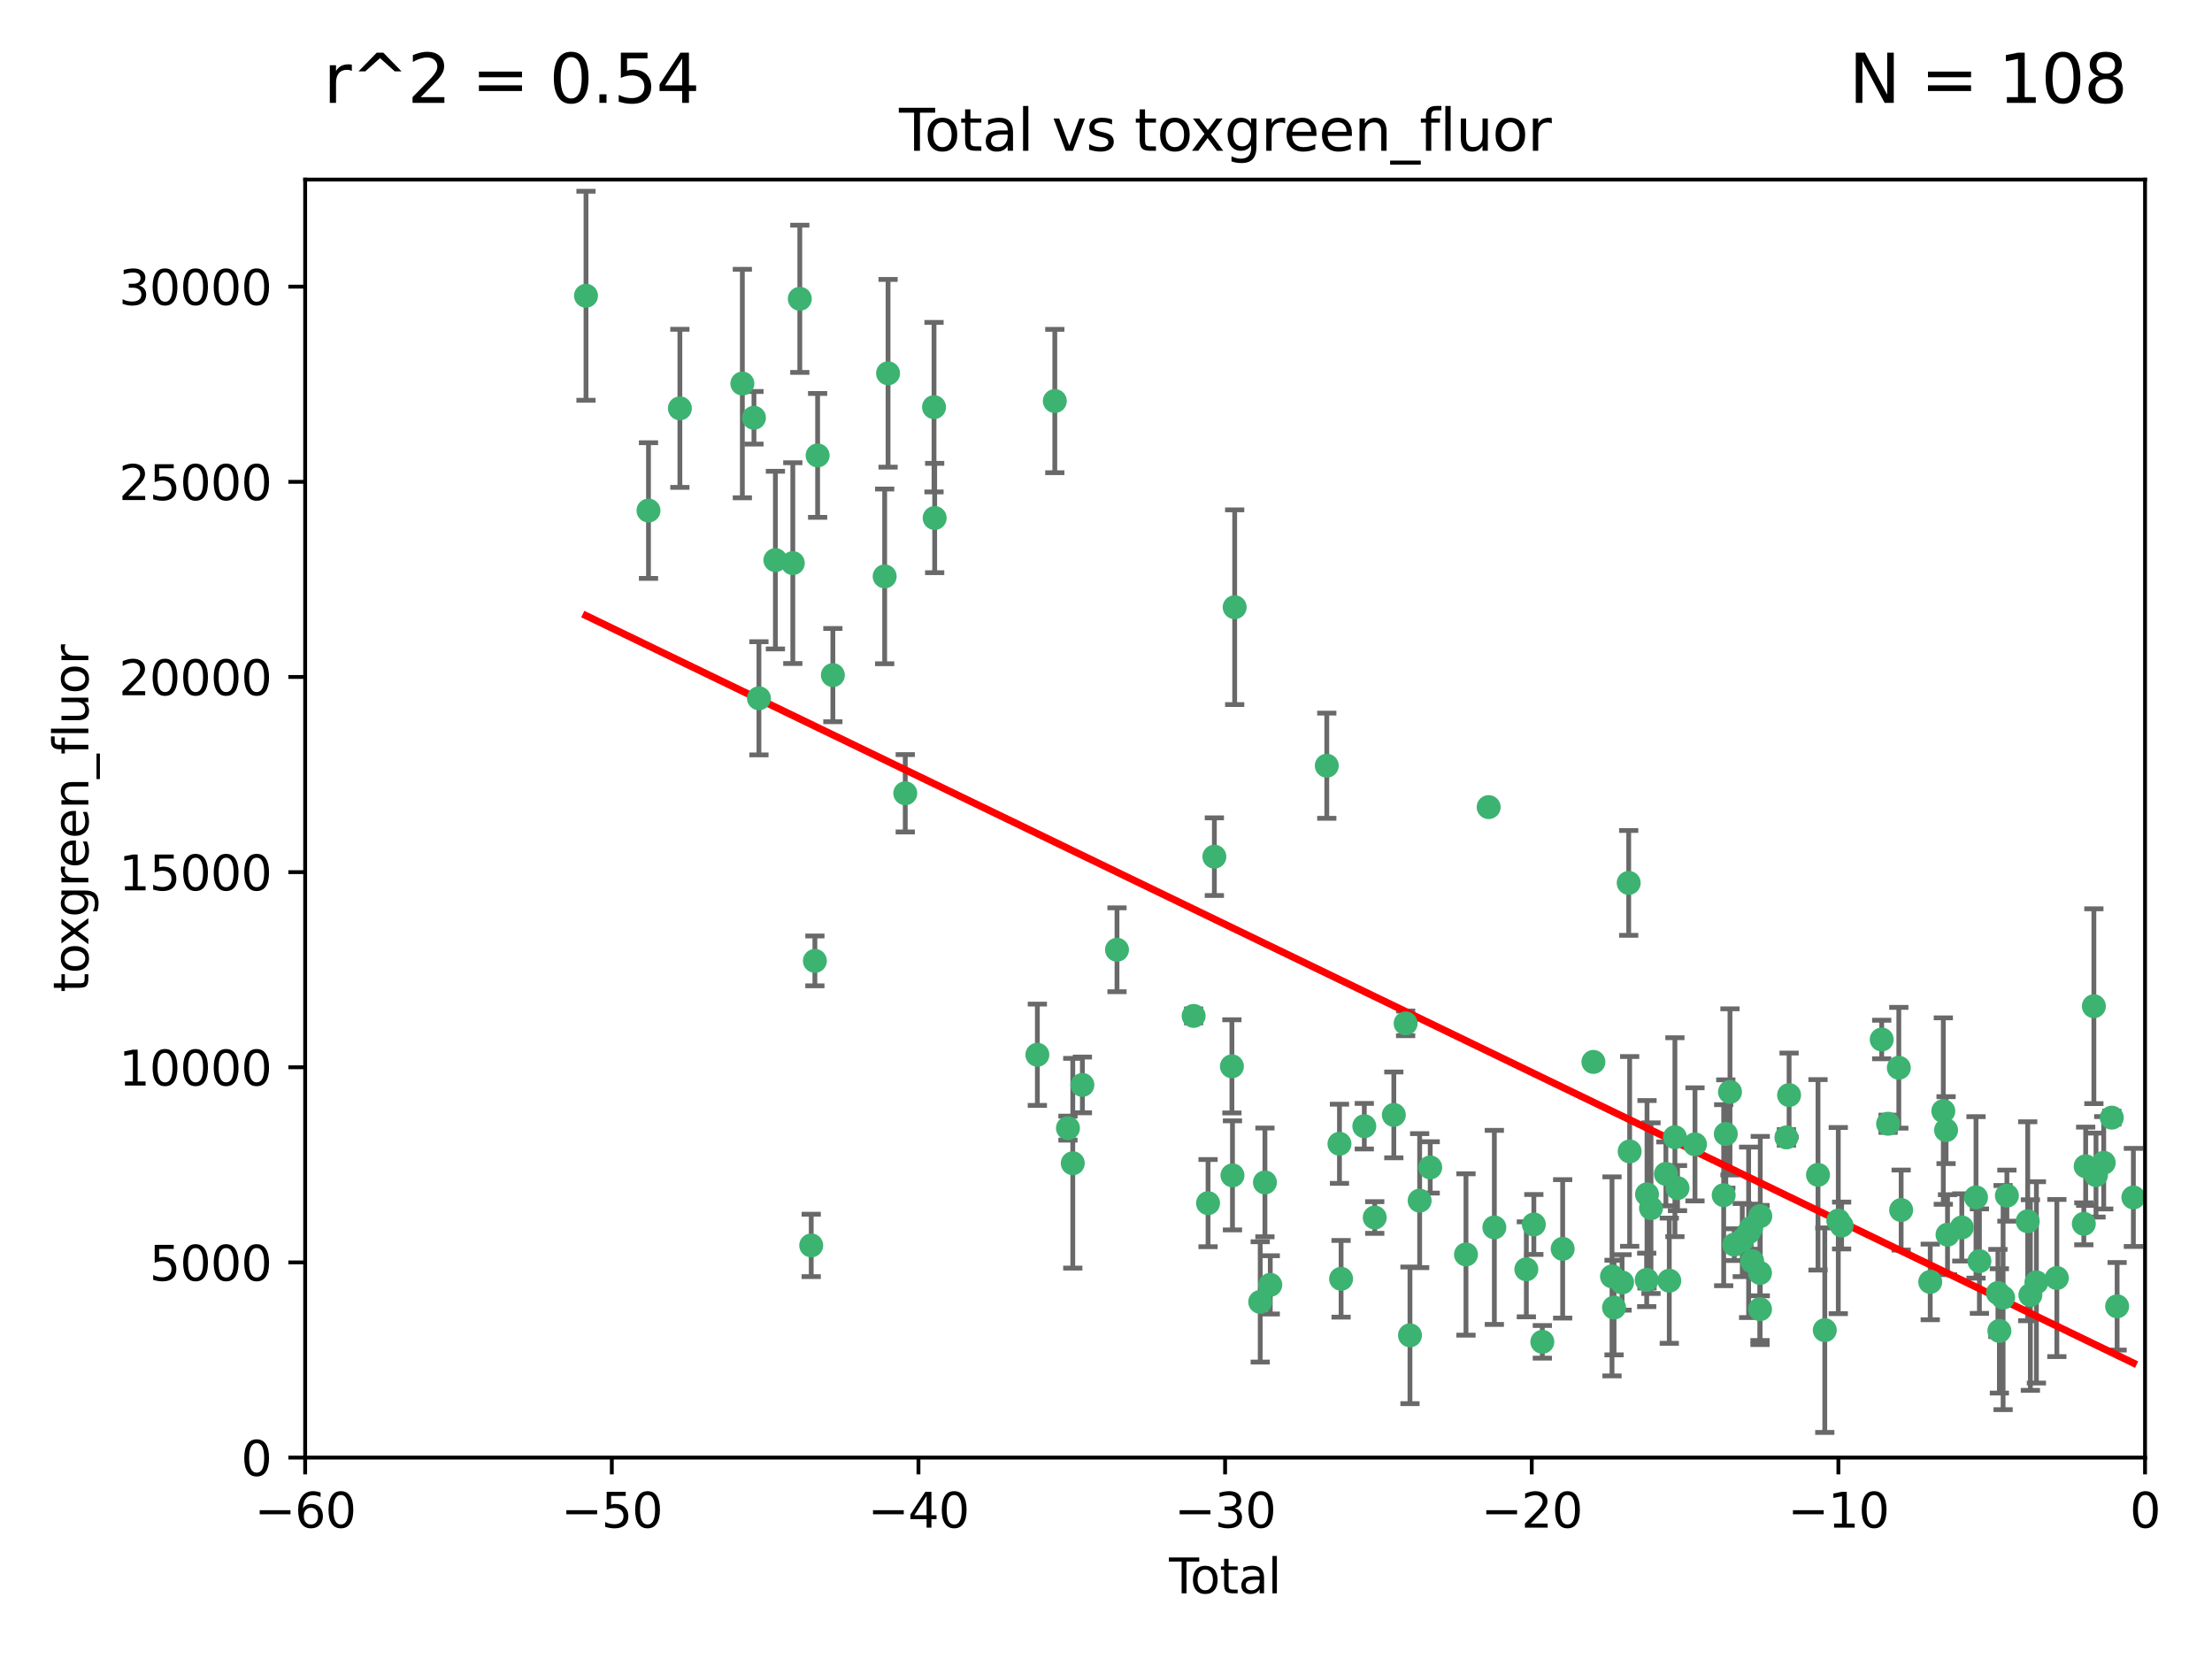 <?xml version="1.0" encoding="utf-8" standalone="no"?>
<!DOCTYPE svg PUBLIC "-//W3C//DTD SVG 1.1//EN"
  "http://www.w3.org/Graphics/SVG/1.1/DTD/svg11.dtd">
<svg xmlns:xlink="http://www.w3.org/1999/xlink" width="460.8pt" height="345.6pt" viewBox="0 0 460.8 345.6" xmlns="http://www.w3.org/2000/svg" version="1.1">
 <defs>
  <style type="text/css">*{stroke-linejoin: round; stroke-linecap: butt}</style>
 </defs>
 <g id="figure_1">
  <g id="patch_1">
   <path d="M 0 345.6 
L 460.8 345.6 
L 460.8 0 
L 0 0 
z
" style="fill: #ffffff"/>
  </g>
  <g id="axes_1">
   <g id="patch_2">
    <path d="M 63.571 303.64 
L 446.85 303.64 
L 446.85 37.411 
L 63.571 37.411 
z
" style="fill: #ffffff"/>
   </g>
   <g id="PathCollection_1">
    <defs>
     <path id="mef3296e5e2" d="M 0 1.118 
C 0.297 1.118 0.581 1 0.791 0.791 
C 1 0.581 1.118 0.297 1.118 0 
C 1.118 -0.297 1 -0.581 0.791 -0.791 
C 0.581 -1 0.297 -1.118 0 -1.118 
C -0.297 -1.118 -0.581 -1 -0.791 -0.791 
C -1 -0.581 -1.118 -0.297 -1.118 0 
C -1.118 0.297 -1 0.581 -0.791 0.791 
C -0.581 1 -0.297 1.118 0 1.118 
z
" style="stroke: #3cb371"/>
    </defs>
    <g clip-path="url(#pad88eda99f)">
     <use xlink:href="#mef3296e5e2" x="122.075" y="61.614" style="fill: #3cb371; stroke: #3cb371"/>
     <use xlink:href="#mef3296e5e2" x="135.093" y="106.358" style="fill: #3cb371; stroke: #3cb371"/>
     <use xlink:href="#mef3296e5e2" x="141.633" y="85.062" style="fill: #3cb371; stroke: #3cb371"/>
     <use xlink:href="#mef3296e5e2" x="154.646" y="79.9" style="fill: #3cb371; stroke: #3cb371"/>
     <use xlink:href="#mef3296e5e2" x="157.063" y="87.031" style="fill: #3cb371; stroke: #3cb371"/>
     <use xlink:href="#mef3296e5e2" x="158.1" y="145.468" style="fill: #3cb371; stroke: #3cb371"/>
     <use xlink:href="#mef3296e5e2" x="161.532" y="116.682" style="fill: #3cb371; stroke: #3cb371"/>
     <use xlink:href="#mef3296e5e2" x="165.156" y="117.306" style="fill: #3cb371; stroke: #3cb371"/>
     <use xlink:href="#mef3296e5e2" x="166.614" y="62.244" style="fill: #3cb371; stroke: #3cb371"/>
     <use xlink:href="#mef3296e5e2" x="168.991" y="259.442" style="fill: #3cb371; stroke: #3cb371"/>
     <use xlink:href="#mef3296e5e2" x="169.757" y="200.168" style="fill: #3cb371; stroke: #3cb371"/>
     <use xlink:href="#mef3296e5e2" x="170.325" y="94.872" style="fill: #3cb371; stroke: #3cb371"/>
     <use xlink:href="#mef3296e5e2" x="173.5" y="140.634" style="fill: #3cb371; stroke: #3cb371"/>
     <use xlink:href="#mef3296e5e2" x="184.294" y="120.071" style="fill: #3cb371; stroke: #3cb371"/>
     <use xlink:href="#mef3296e5e2" x="185" y="77.763" style="fill: #3cb371; stroke: #3cb371"/>
     <use xlink:href="#mef3296e5e2" x="188.583" y="165.251" style="fill: #3cb371; stroke: #3cb371"/>
     <use xlink:href="#mef3296e5e2" x="194.574" y="84.817" style="fill: #3cb371; stroke: #3cb371"/>
     <use xlink:href="#mef3296e5e2" x="194.71" y="107.908" style="fill: #3cb371; stroke: #3cb371"/>
     <use xlink:href="#mef3296e5e2" x="216.1" y="219.726" style="fill: #3cb371; stroke: #3cb371"/>
     <use xlink:href="#mef3296e5e2" x="219.736" y="83.54" style="fill: #3cb371; stroke: #3cb371"/>
     <use xlink:href="#mef3296e5e2" x="222.475" y="235.012" style="fill: #3cb371; stroke: #3cb371"/>
     <use xlink:href="#mef3296e5e2" x="223.48" y="242.324" style="fill: #3cb371; stroke: #3cb371"/>
     <use xlink:href="#mef3296e5e2" x="225.479" y="226.007" style="fill: #3cb371; stroke: #3cb371"/>
     <use xlink:href="#mef3296e5e2" x="232.69" y="197.854" style="fill: #3cb371; stroke: #3cb371"/>
     <use xlink:href="#mef3296e5e2" x="248.655" y="211.632" style="fill: #3cb371; stroke: #3cb371"/>
     <use xlink:href="#mef3296e5e2" x="251.658" y="250.635" style="fill: #3cb371; stroke: #3cb371"/>
     <use xlink:href="#mef3296e5e2" x="252.974" y="178.461" style="fill: #3cb371; stroke: #3cb371"/>
     <use xlink:href="#mef3296e5e2" x="256.629" y="222.137" style="fill: #3cb371; stroke: #3cb371"/>
     <use xlink:href="#mef3296e5e2" x="256.746" y="244.851" style="fill: #3cb371; stroke: #3cb371"/>
     <use xlink:href="#mef3296e5e2" x="257.207" y="126.494" style="fill: #3cb371; stroke: #3cb371"/>
     <use xlink:href="#mef3296e5e2" x="262.527" y="271.21" style="fill: #3cb371; stroke: #3cb371"/>
     <use xlink:href="#mef3296e5e2" x="263.509" y="246.318" style="fill: #3cb371; stroke: #3cb371"/>
     <use xlink:href="#mef3296e5e2" x="264.621" y="267.658" style="fill: #3cb371; stroke: #3cb371"/>
     <use xlink:href="#mef3296e5e2" x="276.393" y="159.514" style="fill: #3cb371; stroke: #3cb371"/>
     <use xlink:href="#mef3296e5e2" x="279.035" y="238.271" style="fill: #3cb371; stroke: #3cb371"/>
     <use xlink:href="#mef3296e5e2" x="279.372" y="266.399" style="fill: #3cb371; stroke: #3cb371"/>
     <use xlink:href="#mef3296e5e2" x="284.209" y="234.61" style="fill: #3cb371; stroke: #3cb371"/>
     <use xlink:href="#mef3296e5e2" x="286.384" y="253.631" style="fill: #3cb371; stroke: #3cb371"/>
     <use xlink:href="#mef3296e5e2" x="290.359" y="232.256" style="fill: #3cb371; stroke: #3cb371"/>
     <use xlink:href="#mef3296e5e2" x="292.818" y="213.19" style="fill: #3cb371; stroke: #3cb371"/>
     <use xlink:href="#mef3296e5e2" x="293.724" y="278.171" style="fill: #3cb371; stroke: #3cb371"/>
     <use xlink:href="#mef3296e5e2" x="295.74" y="250.115" style="fill: #3cb371; stroke: #3cb371"/>
     <use xlink:href="#mef3296e5e2" x="297.94" y="243.195" style="fill: #3cb371; stroke: #3cb371"/>
     <use xlink:href="#mef3296e5e2" x="305.391" y="261.328" style="fill: #3cb371; stroke: #3cb371"/>
     <use xlink:href="#mef3296e5e2" x="310.117" y="168.134" style="fill: #3cb371; stroke: #3cb371"/>
     <use xlink:href="#mef3296e5e2" x="311.3" y="255.69" style="fill: #3cb371; stroke: #3cb371"/>
     <use xlink:href="#mef3296e5e2" x="317.967" y="264.421" style="fill: #3cb371; stroke: #3cb371"/>
     <use xlink:href="#mef3296e5e2" x="319.527" y="255.08" style="fill: #3cb371; stroke: #3cb371"/>
     <use xlink:href="#mef3296e5e2" x="321.296" y="279.53" style="fill: #3cb371; stroke: #3cb371"/>
     <use xlink:href="#mef3296e5e2" x="325.532" y="260.159" style="fill: #3cb371; stroke: #3cb371"/>
     <use xlink:href="#mef3296e5e2" x="331.936" y="221.217" style="fill: #3cb371; stroke: #3cb371"/>
     <use xlink:href="#mef3296e5e2" x="335.814" y="265.894" style="fill: #3cb371; stroke: #3cb371"/>
     <use xlink:href="#mef3296e5e2" x="336.237" y="272.388" style="fill: #3cb371; stroke: #3cb371"/>
     <use xlink:href="#mef3296e5e2" x="337.906" y="267.152" style="fill: #3cb371; stroke: #3cb371"/>
     <use xlink:href="#mef3296e5e2" x="339.29" y="183.926" style="fill: #3cb371; stroke: #3cb371"/>
     <use xlink:href="#mef3296e5e2" x="339.487" y="239.862" style="fill: #3cb371; stroke: #3cb371"/>
     <use xlink:href="#mef3296e5e2" x="343.038" y="266.625" style="fill: #3cb371; stroke: #3cb371"/>
     <use xlink:href="#mef3296e5e2" x="343.102" y="248.797" style="fill: #3cb371; stroke: #3cb371"/>
     <use xlink:href="#mef3296e5e2" x="343.931" y="251.686" style="fill: #3cb371; stroke: #3cb371"/>
     <use xlink:href="#mef3296e5e2" x="347.037" y="244.545" style="fill: #3cb371; stroke: #3cb371"/>
     <use xlink:href="#mef3296e5e2" x="347.742" y="266.793" style="fill: #3cb371; stroke: #3cb371"/>
     <use xlink:href="#mef3296e5e2" x="348.915" y="236.897" style="fill: #3cb371; stroke: #3cb371"/>
     <use xlink:href="#mef3296e5e2" x="349.456" y="247.505" style="fill: #3cb371; stroke: #3cb371"/>
     <use xlink:href="#mef3296e5e2" x="353.096" y="238.389" style="fill: #3cb371; stroke: #3cb371"/>
     <use xlink:href="#mef3296e5e2" x="359.075" y="248.977" style="fill: #3cb371; stroke: #3cb371"/>
     <use xlink:href="#mef3296e5e2" x="359.516" y="236.229" style="fill: #3cb371; stroke: #3cb371"/>
     <use xlink:href="#mef3296e5e2" x="360.388" y="227.463" style="fill: #3cb371; stroke: #3cb371"/>
     <use xlink:href="#mef3296e5e2" x="361.283" y="259.283" style="fill: #3cb371; stroke: #3cb371"/>
     <use xlink:href="#mef3296e5e2" x="362.948" y="258.329" style="fill: #3cb371; stroke: #3cb371"/>
     <use xlink:href="#mef3296e5e2" x="364.272" y="256.714" style="fill: #3cb371; stroke: #3cb371"/>
     <use xlink:href="#mef3296e5e2" x="364.803" y="255.773" style="fill: #3cb371; stroke: #3cb371"/>
     <use xlink:href="#mef3296e5e2" x="365.008" y="262.727" style="fill: #3cb371; stroke: #3cb371"/>
     <use xlink:href="#mef3296e5e2" x="366.641" y="265.178" style="fill: #3cb371; stroke: #3cb371"/>
     <use xlink:href="#mef3296e5e2" x="366.646" y="272.729" style="fill: #3cb371; stroke: #3cb371"/>
     <use xlink:href="#mef3296e5e2" x="366.697" y="253.335" style="fill: #3cb371; stroke: #3cb371"/>
     <use xlink:href="#mef3296e5e2" x="372.144" y="236.943" style="fill: #3cb371; stroke: #3cb371"/>
     <use xlink:href="#mef3296e5e2" x="372.7" y="228.123" style="fill: #3cb371; stroke: #3cb371"/>
     <use xlink:href="#mef3296e5e2" x="378.726" y="244.739" style="fill: #3cb371; stroke: #3cb371"/>
     <use xlink:href="#mef3296e5e2" x="380.137" y="277.098" style="fill: #3cb371; stroke: #3cb371"/>
     <use xlink:href="#mef3296e5e2" x="382.948" y="254.269" style="fill: #3cb371; stroke: #3cb371"/>
     <use xlink:href="#mef3296e5e2" x="383.643" y="255.298" style="fill: #3cb371; stroke: #3cb371"/>
     <use xlink:href="#mef3296e5e2" x="391.995" y="216.55" style="fill: #3cb371; stroke: #3cb371"/>
     <use xlink:href="#mef3296e5e2" x="393.325" y="234.099" style="fill: #3cb371; stroke: #3cb371"/>
     <use xlink:href="#mef3296e5e2" x="395.558" y="222.435" style="fill: #3cb371; stroke: #3cb371"/>
     <use xlink:href="#mef3296e5e2" x="396.044" y="252.073" style="fill: #3cb371; stroke: #3cb371"/>
     <use xlink:href="#mef3296e5e2" x="402.103" y="267.05" style="fill: #3cb371; stroke: #3cb371"/>
     <use xlink:href="#mef3296e5e2" x="404.828" y="231.454" style="fill: #3cb371; stroke: #3cb371"/>
     <use xlink:href="#mef3296e5e2" x="405.4" y="235.431" style="fill: #3cb371; stroke: #3cb371"/>
     <use xlink:href="#mef3296e5e2" x="405.704" y="257.206" style="fill: #3cb371; stroke: #3cb371"/>
     <use xlink:href="#mef3296e5e2" x="408.677" y="255.701" style="fill: #3cb371; stroke: #3cb371"/>
     <use xlink:href="#mef3296e5e2" x="411.637" y="249.438" style="fill: #3cb371; stroke: #3cb371"/>
     <use xlink:href="#mef3296e5e2" x="412.347" y="262.719" style="fill: #3cb371; stroke: #3cb371"/>
     <use xlink:href="#mef3296e5e2" x="416.205" y="269.353" style="fill: #3cb371; stroke: #3cb371"/>
     <use xlink:href="#mef3296e5e2" x="416.507" y="277.252" style="fill: #3cb371; stroke: #3cb371"/>
     <use xlink:href="#mef3296e5e2" x="417.282" y="270.307" style="fill: #3cb371; stroke: #3cb371"/>
     <use xlink:href="#mef3296e5e2" x="418.073" y="249.072" style="fill: #3cb371; stroke: #3cb371"/>
     <use xlink:href="#mef3296e5e2" x="422.412" y="254.408" style="fill: #3cb371; stroke: #3cb371"/>
     <use xlink:href="#mef3296e5e2" x="422.965" y="269.782" style="fill: #3cb371; stroke: #3cb371"/>
     <use xlink:href="#mef3296e5e2" x="424.218" y="267.14" style="fill: #3cb371; stroke: #3cb371"/>
     <use xlink:href="#mef3296e5e2" x="428.481" y="266.237" style="fill: #3cb371; stroke: #3cb371"/>
     <use xlink:href="#mef3296e5e2" x="434.097" y="254.943" style="fill: #3cb371; stroke: #3cb371"/>
     <use xlink:href="#mef3296e5e2" x="434.484" y="242.954" style="fill: #3cb371; stroke: #3cb371"/>
     <use xlink:href="#mef3296e5e2" x="436.193" y="209.613" style="fill: #3cb371; stroke: #3cb371"/>
     <use xlink:href="#mef3296e5e2" x="436.637" y="244.789" style="fill: #3cb371; stroke: #3cb371"/>
     <use xlink:href="#mef3296e5e2" x="438.245" y="242.227" style="fill: #3cb371; stroke: #3cb371"/>
     <use xlink:href="#mef3296e5e2" x="439.928" y="232.825" style="fill: #3cb371; stroke: #3cb371"/>
     <use xlink:href="#mef3296e5e2" x="441.035" y="272.126" style="fill: #3cb371; stroke: #3cb371"/>
     <use xlink:href="#mef3296e5e2" x="444.423" y="249.444" style="fill: #3cb371; stroke: #3cb371"/>
    </g>
   </g>
   <g id="matplotlib.axis_1">
    <g id="xtick_1">
     <g id="line2d_1">
      <defs>
       <path id="mdeb7f322f4" d="M 0 0 
L 0 3.5 
" style="stroke: #000000; stroke-width: 0.8"/>
      </defs>
      <g>
       <use xlink:href="#mdeb7f322f4" x="63.571" y="303.64" style="stroke: #000000; stroke-width: 0.8"/>
      </g>
     </g>
     <g id="text_1">
      <!-- −60 -->
      <g transform="translate(53.019 318.238)scale(0.1 -0.1)">
       <defs>
        <path id="DejaVuSans-2212" d="M 678 2272 
L 4684 2272 
L 4684 1741 
L 678 1741 
L 678 2272 
z
" transform="scale(0.016)"/>
        <path id="DejaVuSans-36" d="M 2113 2584 
Q 1688 2584 1439 2293 
Q 1191 2003 1191 1497 
Q 1191 994 1439 701 
Q 1688 409 2113 409 
Q 2538 409 2786 701 
Q 3034 994 3034 1497 
Q 3034 2003 2786 2293 
Q 2538 2584 2113 2584 
z
M 3366 4563 
L 3366 3988 
Q 3128 4100 2886 4159 
Q 2644 4219 2406 4219 
Q 1781 4219 1451 3797 
Q 1122 3375 1075 2522 
Q 1259 2794 1537 2939 
Q 1816 3084 2150 3084 
Q 2853 3084 3261 2657 
Q 3669 2231 3669 1497 
Q 3669 778 3244 343 
Q 2819 -91 2113 -91 
Q 1303 -91 875 529 
Q 447 1150 447 2328 
Q 447 3434 972 4092 
Q 1497 4750 2381 4750 
Q 2619 4750 2861 4703 
Q 3103 4656 3366 4563 
z
" transform="scale(0.016)"/>
        <path id="DejaVuSans-30" d="M 2034 4250 
Q 1547 4250 1301 3770 
Q 1056 3291 1056 2328 
Q 1056 1369 1301 889 
Q 1547 409 2034 409 
Q 2525 409 2770 889 
Q 3016 1369 3016 2328 
Q 3016 3291 2770 3770 
Q 2525 4250 2034 4250 
z
M 2034 4750 
Q 2819 4750 3233 4129 
Q 3647 3509 3647 2328 
Q 3647 1150 3233 529 
Q 2819 -91 2034 -91 
Q 1250 -91 836 529 
Q 422 1150 422 2328 
Q 422 3509 836 4129 
Q 1250 4750 2034 4750 
z
" transform="scale(0.016)"/>
       </defs>
       <use xlink:href="#DejaVuSans-2212"/>
       <use xlink:href="#DejaVuSans-36" x="83.789"/>
       <use xlink:href="#DejaVuSans-30" x="147.412"/>
      </g>
     </g>
    </g>
    <g id="xtick_2">
     <g id="line2d_2">
      <g>
       <use xlink:href="#mdeb7f322f4" x="127.451" y="303.64" style="stroke: #000000; stroke-width: 0.8"/>
      </g>
     </g>
     <g id="text_2">
      <!-- −50 -->
      <g transform="translate(116.899 318.238)scale(0.1 -0.1)">
       <defs>
        <path id="DejaVuSans-35" d="M 691 4666 
L 3169 4666 
L 3169 4134 
L 1269 4134 
L 1269 2991 
Q 1406 3038 1543 3061 
Q 1681 3084 1819 3084 
Q 2600 3084 3056 2656 
Q 3513 2228 3513 1497 
Q 3513 744 3044 326 
Q 2575 -91 1722 -91 
Q 1428 -91 1123 -41 
Q 819 9 494 109 
L 494 744 
Q 775 591 1075 516 
Q 1375 441 1709 441 
Q 2250 441 2565 725 
Q 2881 1009 2881 1497 
Q 2881 1984 2565 2268 
Q 2250 2553 1709 2553 
Q 1456 2553 1204 2497 
Q 953 2441 691 2322 
L 691 4666 
z
" transform="scale(0.016)"/>
       </defs>
       <use xlink:href="#DejaVuSans-2212"/>
       <use xlink:href="#DejaVuSans-35" x="83.789"/>
       <use xlink:href="#DejaVuSans-30" x="147.412"/>
      </g>
     </g>
    </g>
    <g id="xtick_3">
     <g id="line2d_3">
      <g>
       <use xlink:href="#mdeb7f322f4" x="191.331" y="303.64" style="stroke: #000000; stroke-width: 0.8"/>
      </g>
     </g>
     <g id="text_3">
      <!-- −40 -->
      <g transform="translate(180.778 318.238)scale(0.1 -0.1)">
       <defs>
        <path id="DejaVuSans-34" d="M 2419 4116 
L 825 1625 
L 2419 1625 
L 2419 4116 
z
M 2253 4666 
L 3047 4666 
L 3047 1625 
L 3713 1625 
L 3713 1100 
L 3047 1100 
L 3047 0 
L 2419 0 
L 2419 1100 
L 313 1100 
L 313 1709 
L 2253 4666 
z
" transform="scale(0.016)"/>
       </defs>
       <use xlink:href="#DejaVuSans-2212"/>
       <use xlink:href="#DejaVuSans-34" x="83.789"/>
       <use xlink:href="#DejaVuSans-30" x="147.412"/>
      </g>
     </g>
    </g>
    <g id="xtick_4">
     <g id="line2d_4">
      <g>
       <use xlink:href="#mdeb7f322f4" x="255.211" y="303.64" style="stroke: #000000; stroke-width: 0.8"/>
      </g>
     </g>
     <g id="text_4">
      <!-- −30 -->
      <g transform="translate(244.658 318.238)scale(0.1 -0.1)">
       <defs>
        <path id="DejaVuSans-33" d="M 2597 2516 
Q 3050 2419 3304 2112 
Q 3559 1806 3559 1356 
Q 3559 666 3084 287 
Q 2609 -91 1734 -91 
Q 1441 -91 1130 -33 
Q 819 25 488 141 
L 488 750 
Q 750 597 1062 519 
Q 1375 441 1716 441 
Q 2309 441 2620 675 
Q 2931 909 2931 1356 
Q 2931 1769 2642 2001 
Q 2353 2234 1838 2234 
L 1294 2234 
L 1294 2753 
L 1863 2753 
Q 2328 2753 2575 2939 
Q 2822 3125 2822 3475 
Q 2822 3834 2567 4026 
Q 2313 4219 1838 4219 
Q 1578 4219 1281 4162 
Q 984 4106 628 3988 
L 628 4550 
Q 988 4650 1302 4700 
Q 1616 4750 1894 4750 
Q 2613 4750 3031 4423 
Q 3450 4097 3450 3541 
Q 3450 3153 3228 2886 
Q 3006 2619 2597 2516 
z
" transform="scale(0.016)"/>
       </defs>
       <use xlink:href="#DejaVuSans-2212"/>
       <use xlink:href="#DejaVuSans-33" x="83.789"/>
       <use xlink:href="#DejaVuSans-30" x="147.412"/>
      </g>
     </g>
    </g>
    <g id="xtick_5">
     <g id="line2d_5">
      <g>
       <use xlink:href="#mdeb7f322f4" x="319.09" y="303.64" style="stroke: #000000; stroke-width: 0.8"/>
      </g>
     </g>
     <g id="text_5">
      <!-- −20 -->
      <g transform="translate(308.538 318.238)scale(0.1 -0.1)">
       <defs>
        <path id="DejaVuSans-32" d="M 1228 531 
L 3431 531 
L 3431 0 
L 469 0 
L 469 531 
Q 828 903 1448 1529 
Q 2069 2156 2228 2338 
Q 2531 2678 2651 2914 
Q 2772 3150 2772 3378 
Q 2772 3750 2511 3984 
Q 2250 4219 1831 4219 
Q 1534 4219 1204 4116 
Q 875 4013 500 3803 
L 500 4441 
Q 881 4594 1212 4672 
Q 1544 4750 1819 4750 
Q 2544 4750 2975 4387 
Q 3406 4025 3406 3419 
Q 3406 3131 3298 2873 
Q 3191 2616 2906 2266 
Q 2828 2175 2409 1742 
Q 1991 1309 1228 531 
z
" transform="scale(0.016)"/>
       </defs>
       <use xlink:href="#DejaVuSans-2212"/>
       <use xlink:href="#DejaVuSans-32" x="83.789"/>
       <use xlink:href="#DejaVuSans-30" x="147.412"/>
      </g>
     </g>
    </g>
    <g id="xtick_6">
     <g id="line2d_6">
      <g>
       <use xlink:href="#mdeb7f322f4" x="382.97" y="303.64" style="stroke: #000000; stroke-width: 0.8"/>
      </g>
     </g>
     <g id="text_6">
      <!-- −10 -->
      <g transform="translate(372.418 318.238)scale(0.1 -0.1)">
       <defs>
        <path id="DejaVuSans-31" d="M 794 531 
L 1825 531 
L 1825 4091 
L 703 3866 
L 703 4441 
L 1819 4666 
L 2450 4666 
L 2450 531 
L 3481 531 
L 3481 0 
L 794 0 
L 794 531 
z
" transform="scale(0.016)"/>
       </defs>
       <use xlink:href="#DejaVuSans-2212"/>
       <use xlink:href="#DejaVuSans-31" x="83.789"/>
       <use xlink:href="#DejaVuSans-30" x="147.412"/>
      </g>
     </g>
    </g>
    <g id="xtick_7">
     <g id="line2d_7">
      <g>
       <use xlink:href="#mdeb7f322f4" x="446.85" y="303.64" style="stroke: #000000; stroke-width: 0.8"/>
      </g>
     </g>
     <g id="text_7">
      <!-- 0 -->
      <g transform="translate(443.669 318.238)scale(0.1 -0.1)">
       <use xlink:href="#DejaVuSans-30"/>
      </g>
     </g>
    </g>
    <g id="text_8">
     <!-- Total -->
     <g transform="translate(243.534 331.917)scale(0.1 -0.1)">
      <defs>
       <path id="DejaVuSans-54" d="M -19 4666 
L 3928 4666 
L 3928 4134 
L 2272 4134 
L 2272 0 
L 1638 0 
L 1638 4134 
L -19 4134 
L -19 4666 
z
" transform="scale(0.016)"/>
       <path id="DejaVuSans-6f" d="M 1959 3097 
Q 1497 3097 1228 2736 
Q 959 2375 959 1747 
Q 959 1119 1226 758 
Q 1494 397 1959 397 
Q 2419 397 2687 759 
Q 2956 1122 2956 1747 
Q 2956 2369 2687 2733 
Q 2419 3097 1959 3097 
z
M 1959 3584 
Q 2709 3584 3137 3096 
Q 3566 2609 3566 1747 
Q 3566 888 3137 398 
Q 2709 -91 1959 -91 
Q 1206 -91 779 398 
Q 353 888 353 1747 
Q 353 2609 779 3096 
Q 1206 3584 1959 3584 
z
" transform="scale(0.016)"/>
       <path id="DejaVuSans-74" d="M 1172 4494 
L 1172 3500 
L 2356 3500 
L 2356 3053 
L 1172 3053 
L 1172 1153 
Q 1172 725 1289 603 
Q 1406 481 1766 481 
L 2356 481 
L 2356 0 
L 1766 0 
Q 1100 0 847 248 
Q 594 497 594 1153 
L 594 3053 
L 172 3053 
L 172 3500 
L 594 3500 
L 594 4494 
L 1172 4494 
z
" transform="scale(0.016)"/>
       <path id="DejaVuSans-61" d="M 2194 1759 
Q 1497 1759 1228 1600 
Q 959 1441 959 1056 
Q 959 750 1161 570 
Q 1363 391 1709 391 
Q 2188 391 2477 730 
Q 2766 1069 2766 1631 
L 2766 1759 
L 2194 1759 
z
M 3341 1997 
L 3341 0 
L 2766 0 
L 2766 531 
Q 2569 213 2275 61 
Q 1981 -91 1556 -91 
Q 1019 -91 701 211 
Q 384 513 384 1019 
Q 384 1609 779 1909 
Q 1175 2209 1959 2209 
L 2766 2209 
L 2766 2266 
Q 2766 2663 2505 2880 
Q 2244 3097 1772 3097 
Q 1472 3097 1187 3025 
Q 903 2953 641 2809 
L 641 3341 
Q 956 3463 1253 3523 
Q 1550 3584 1831 3584 
Q 2591 3584 2966 3190 
Q 3341 2797 3341 1997 
z
" transform="scale(0.016)"/>
       <path id="DejaVuSans-6c" d="M 603 4863 
L 1178 4863 
L 1178 0 
L 603 0 
L 603 4863 
z
" transform="scale(0.016)"/>
      </defs>
      <use xlink:href="#DejaVuSans-54"/>
      <use xlink:href="#DejaVuSans-6f" x="44.084"/>
      <use xlink:href="#DejaVuSans-74" x="105.266"/>
      <use xlink:href="#DejaVuSans-61" x="144.475"/>
      <use xlink:href="#DejaVuSans-6c" x="205.754"/>
     </g>
    </g>
   </g>
   <g id="matplotlib.axis_2">
    <g id="ytick_1">
     <g id="line2d_8">
      <defs>
       <path id="m122c6c6195" d="M 0 0 
L -3.5 0 
" style="stroke: #000000; stroke-width: 0.8"/>
      </defs>
      <g>
       <use xlink:href="#m122c6c6195" x="63.571" y="303.64" style="stroke: #000000; stroke-width: 0.8"/>
      </g>
     </g>
     <g id="text_9">
      <!-- 0 -->
      <g transform="translate(50.209 307.439)scale(0.1 -0.1)">
       <use xlink:href="#DejaVuSans-30"/>
      </g>
     </g>
    </g>
    <g id="ytick_2">
     <g id="line2d_9">
      <g>
       <use xlink:href="#m122c6c6195" x="63.571" y="262.986" style="stroke: #000000; stroke-width: 0.8"/>
      </g>
     </g>
     <g id="text_10">
      <!-- 5000 -->
      <g transform="translate(31.121 266.786)scale(0.1 -0.1)">
       <use xlink:href="#DejaVuSans-35"/>
       <use xlink:href="#DejaVuSans-30" x="63.623"/>
       <use xlink:href="#DejaVuSans-30" x="127.246"/>
       <use xlink:href="#DejaVuSans-30" x="190.869"/>
      </g>
     </g>
    </g>
    <g id="ytick_3">
     <g id="line2d_10">
      <g>
       <use xlink:href="#m122c6c6195" x="63.571" y="222.333" style="stroke: #000000; stroke-width: 0.8"/>
      </g>
     </g>
     <g id="text_11">
      <!-- 10000 -->
      <g transform="translate(24.759 226.132)scale(0.1 -0.1)">
       <use xlink:href="#DejaVuSans-31"/>
       <use xlink:href="#DejaVuSans-30" x="63.623"/>
       <use xlink:href="#DejaVuSans-30" x="127.246"/>
       <use xlink:href="#DejaVuSans-30" x="190.869"/>
       <use xlink:href="#DejaVuSans-30" x="254.492"/>
      </g>
     </g>
    </g>
    <g id="ytick_4">
     <g id="line2d_11">
      <g>
       <use xlink:href="#m122c6c6195" x="63.571" y="181.679" style="stroke: #000000; stroke-width: 0.8"/>
      </g>
     </g>
     <g id="text_12">
      <!-- 15000 -->
      <g transform="translate(24.759 185.478)scale(0.1 -0.1)">
       <use xlink:href="#DejaVuSans-31"/>
       <use xlink:href="#DejaVuSans-35" x="63.623"/>
       <use xlink:href="#DejaVuSans-30" x="127.246"/>
       <use xlink:href="#DejaVuSans-30" x="190.869"/>
       <use xlink:href="#DejaVuSans-30" x="254.492"/>
      </g>
     </g>
    </g>
    <g id="ytick_5">
     <g id="line2d_12">
      <g>
       <use xlink:href="#m122c6c6195" x="63.571" y="141.026" style="stroke: #000000; stroke-width: 0.8"/>
      </g>
     </g>
     <g id="text_13">
      <!-- 20000 -->
      <g transform="translate(24.759 144.825)scale(0.1 -0.1)">
       <use xlink:href="#DejaVuSans-32"/>
       <use xlink:href="#DejaVuSans-30" x="63.623"/>
       <use xlink:href="#DejaVuSans-30" x="127.246"/>
       <use xlink:href="#DejaVuSans-30" x="190.869"/>
       <use xlink:href="#DejaVuSans-30" x="254.492"/>
      </g>
     </g>
    </g>
    <g id="ytick_6">
     <g id="line2d_13">
      <g>
       <use xlink:href="#m122c6c6195" x="63.571" y="100.372" style="stroke: #000000; stroke-width: 0.8"/>
      </g>
     </g>
     <g id="text_14">
      <!-- 25000 -->
      <g transform="translate(24.759 104.171)scale(0.1 -0.1)">
       <use xlink:href="#DejaVuSans-32"/>
       <use xlink:href="#DejaVuSans-35" x="63.623"/>
       <use xlink:href="#DejaVuSans-30" x="127.246"/>
       <use xlink:href="#DejaVuSans-30" x="190.869"/>
       <use xlink:href="#DejaVuSans-30" x="254.492"/>
      </g>
     </g>
    </g>
    <g id="ytick_7">
     <g id="line2d_14">
      <g>
       <use xlink:href="#m122c6c6195" x="63.571" y="59.718" style="stroke: #000000; stroke-width: 0.8"/>
      </g>
     </g>
     <g id="text_15">
      <!-- 30000 -->
      <g transform="translate(24.759 63.518)scale(0.1 -0.1)">
       <use xlink:href="#DejaVuSans-33"/>
       <use xlink:href="#DejaVuSans-30" x="63.623"/>
       <use xlink:href="#DejaVuSans-30" x="127.246"/>
       <use xlink:href="#DejaVuSans-30" x="190.869"/>
       <use xlink:href="#DejaVuSans-30" x="254.492"/>
      </g>
     </g>
    </g>
    <g id="text_16">
     <!-- toxgreen_fluor -->
     <g transform="translate(18.401 206.72)rotate(-90)scale(0.1 -0.1)">
      <defs>
       <path id="DejaVuSans-78" d="M 3513 3500 
L 2247 1797 
L 3578 0 
L 2900 0 
L 1881 1375 
L 863 0 
L 184 0 
L 1544 1831 
L 300 3500 
L 978 3500 
L 1906 2253 
L 2834 3500 
L 3513 3500 
z
" transform="scale(0.016)"/>
       <path id="DejaVuSans-67" d="M 2906 1791 
Q 2906 2416 2648 2759 
Q 2391 3103 1925 3103 
Q 1463 3103 1205 2759 
Q 947 2416 947 1791 
Q 947 1169 1205 825 
Q 1463 481 1925 481 
Q 2391 481 2648 825 
Q 2906 1169 2906 1791 
z
M 3481 434 
Q 3481 -459 3084 -895 
Q 2688 -1331 1869 -1331 
Q 1566 -1331 1297 -1286 
Q 1028 -1241 775 -1147 
L 775 -588 
Q 1028 -725 1275 -790 
Q 1522 -856 1778 -856 
Q 2344 -856 2625 -561 
Q 2906 -266 2906 331 
L 2906 616 
Q 2728 306 2450 153 
Q 2172 0 1784 0 
Q 1141 0 747 490 
Q 353 981 353 1791 
Q 353 2603 747 3093 
Q 1141 3584 1784 3584 
Q 2172 3584 2450 3431 
Q 2728 3278 2906 2969 
L 2906 3500 
L 3481 3500 
L 3481 434 
z
" transform="scale(0.016)"/>
       <path id="DejaVuSans-72" d="M 2631 2963 
Q 2534 3019 2420 3045 
Q 2306 3072 2169 3072 
Q 1681 3072 1420 2755 
Q 1159 2438 1159 1844 
L 1159 0 
L 581 0 
L 581 3500 
L 1159 3500 
L 1159 2956 
Q 1341 3275 1631 3429 
Q 1922 3584 2338 3584 
Q 2397 3584 2469 3576 
Q 2541 3569 2628 3553 
L 2631 2963 
z
" transform="scale(0.016)"/>
       <path id="DejaVuSans-65" d="M 3597 1894 
L 3597 1613 
L 953 1613 
Q 991 1019 1311 708 
Q 1631 397 2203 397 
Q 2534 397 2845 478 
Q 3156 559 3463 722 
L 3463 178 
Q 3153 47 2828 -22 
Q 2503 -91 2169 -91 
Q 1331 -91 842 396 
Q 353 884 353 1716 
Q 353 2575 817 3079 
Q 1281 3584 2069 3584 
Q 2775 3584 3186 3129 
Q 3597 2675 3597 1894 
z
M 3022 2063 
Q 3016 2534 2758 2815 
Q 2500 3097 2075 3097 
Q 1594 3097 1305 2825 
Q 1016 2553 972 2059 
L 3022 2063 
z
" transform="scale(0.016)"/>
       <path id="DejaVuSans-6e" d="M 3513 2113 
L 3513 0 
L 2938 0 
L 2938 2094 
Q 2938 2591 2744 2837 
Q 2550 3084 2163 3084 
Q 1697 3084 1428 2787 
Q 1159 2491 1159 1978 
L 1159 0 
L 581 0 
L 581 3500 
L 1159 3500 
L 1159 2956 
Q 1366 3272 1645 3428 
Q 1925 3584 2291 3584 
Q 2894 3584 3203 3211 
Q 3513 2838 3513 2113 
z
" transform="scale(0.016)"/>
       <path id="DejaVuSans-5f" d="M 3263 -1063 
L 3263 -1509 
L -63 -1509 
L -63 -1063 
L 3263 -1063 
z
" transform="scale(0.016)"/>
       <path id="DejaVuSans-66" d="M 2375 4863 
L 2375 4384 
L 1825 4384 
Q 1516 4384 1395 4259 
Q 1275 4134 1275 3809 
L 1275 3500 
L 2222 3500 
L 2222 3053 
L 1275 3053 
L 1275 0 
L 697 0 
L 697 3053 
L 147 3053 
L 147 3500 
L 697 3500 
L 697 3744 
Q 697 4328 969 4595 
Q 1241 4863 1831 4863 
L 2375 4863 
z
" transform="scale(0.016)"/>
       <path id="DejaVuSans-75" d="M 544 1381 
L 544 3500 
L 1119 3500 
L 1119 1403 
Q 1119 906 1312 657 
Q 1506 409 1894 409 
Q 2359 409 2629 706 
Q 2900 1003 2900 1516 
L 2900 3500 
L 3475 3500 
L 3475 0 
L 2900 0 
L 2900 538 
Q 2691 219 2414 64 
Q 2138 -91 1772 -91 
Q 1169 -91 856 284 
Q 544 659 544 1381 
z
M 1991 3584 
L 1991 3584 
z
" transform="scale(0.016)"/>
      </defs>
      <use xlink:href="#DejaVuSans-74"/>
      <use xlink:href="#DejaVuSans-6f" x="39.209"/>
      <use xlink:href="#DejaVuSans-78" x="97.266"/>
      <use xlink:href="#DejaVuSans-67" x="156.445"/>
      <use xlink:href="#DejaVuSans-72" x="219.922"/>
      <use xlink:href="#DejaVuSans-65" x="258.785"/>
      <use xlink:href="#DejaVuSans-65" x="320.309"/>
      <use xlink:href="#DejaVuSans-6e" x="381.832"/>
      <use xlink:href="#DejaVuSans-5f" x="445.211"/>
      <use xlink:href="#DejaVuSans-66" x="495.211"/>
      <use xlink:href="#DejaVuSans-6c" x="530.416"/>
      <use xlink:href="#DejaVuSans-75" x="558.199"/>
      <use xlink:href="#DejaVuSans-6f" x="621.578"/>
      <use xlink:href="#DejaVuSans-72" x="682.76"/>
     </g>
    </g>
   </g>
   <g id="LineCollection_1">
    <path d="M 122.075 83.38 
L 122.075 39.848 
" clip-path="url(#pad88eda99f)" style="fill: none; stroke: #696969"/>
    <path d="M 135.093 120.489 
L 135.093 92.227 
" clip-path="url(#pad88eda99f)" style="fill: none; stroke: #696969"/>
    <path d="M 141.633 101.528 
L 141.633 68.595 
" clip-path="url(#pad88eda99f)" style="fill: none; stroke: #696969"/>
    <path d="M 154.646 103.698 
L 154.646 56.102 
" clip-path="url(#pad88eda99f)" style="fill: none; stroke: #696969"/>
    <path d="M 157.063 92.506 
L 157.063 81.557 
" clip-path="url(#pad88eda99f)" style="fill: none; stroke: #696969"/>
    <path d="M 158.1 157.254 
L 158.1 133.683 
" clip-path="url(#pad88eda99f)" style="fill: none; stroke: #696969"/>
    <path d="M 161.532 135.19 
L 161.532 98.175 
" clip-path="url(#pad88eda99f)" style="fill: none; stroke: #696969"/>
    <path d="M 165.156 138.218 
L 165.156 96.393 
" clip-path="url(#pad88eda99f)" style="fill: none; stroke: #696969"/>
    <path d="M 166.614 77.579 
L 166.614 46.91 
" clip-path="url(#pad88eda99f)" style="fill: none; stroke: #696969"/>
    <path d="M 168.991 265.941 
L 168.991 252.944 
" clip-path="url(#pad88eda99f)" style="fill: none; stroke: #696969"/>
    <path d="M 169.757 205.359 
L 169.757 194.977 
" clip-path="url(#pad88eda99f)" style="fill: none; stroke: #696969"/>
    <path d="M 170.325 107.775 
L 170.325 81.969 
" clip-path="url(#pad88eda99f)" style="fill: none; stroke: #696969"/>
    <path d="M 173.5 150.349 
L 173.5 130.92 
" clip-path="url(#pad88eda99f)" style="fill: none; stroke: #696969"/>
    <path d="M 184.294 138.271 
L 184.294 101.87 
" clip-path="url(#pad88eda99f)" style="fill: none; stroke: #696969"/>
    <path d="M 185 97.317 
L 185 58.209 
" clip-path="url(#pad88eda99f)" style="fill: none; stroke: #696969"/>
    <path d="M 188.583 173.31 
L 188.583 157.193 
" clip-path="url(#pad88eda99f)" style="fill: none; stroke: #696969"/>
    <path d="M 194.574 102.476 
L 194.574 67.157 
" clip-path="url(#pad88eda99f)" style="fill: none; stroke: #696969"/>
    <path d="M 194.71 119.294 
L 194.71 96.521 
" clip-path="url(#pad88eda99f)" style="fill: none; stroke: #696969"/>
    <path d="M 216.1 230.277 
L 216.1 209.176 
" clip-path="url(#pad88eda99f)" style="fill: none; stroke: #696969"/>
    <path d="M 219.736 98.468 
L 219.736 68.613 
" clip-path="url(#pad88eda99f)" style="fill: none; stroke: #696969"/>
    <path d="M 222.475 237.516 
L 222.475 232.507 
" clip-path="url(#pad88eda99f)" style="fill: none; stroke: #696969"/>
    <path d="M 223.48 264.166 
L 223.48 220.481 
" clip-path="url(#pad88eda99f)" style="fill: none; stroke: #696969"/>
    <path d="M 225.479 231.811 
L 225.479 220.203 
" clip-path="url(#pad88eda99f)" style="fill: none; stroke: #696969"/>
    <path d="M 232.69 206.59 
L 232.69 189.118 
" clip-path="url(#pad88eda99f)" style="fill: none; stroke: #696969"/>
    <path d="M 248.655 213.084 
L 248.655 210.18 
" clip-path="url(#pad88eda99f)" style="fill: none; stroke: #696969"/>
    <path d="M 251.658 259.717 
L 251.658 241.553 
" clip-path="url(#pad88eda99f)" style="fill: none; stroke: #696969"/>
    <path d="M 252.974 186.549 
L 252.974 170.372 
" clip-path="url(#pad88eda99f)" style="fill: none; stroke: #696969"/>
    <path d="M 256.629 231.84 
L 256.629 212.434 
" clip-path="url(#pad88eda99f)" style="fill: none; stroke: #696969"/>
    <path d="M 256.746 256.207 
L 256.746 233.494 
" clip-path="url(#pad88eda99f)" style="fill: none; stroke: #696969"/>
    <path d="M 257.207 146.774 
L 257.207 106.214 
" clip-path="url(#pad88eda99f)" style="fill: none; stroke: #696969"/>
    <path d="M 262.527 283.742 
L 262.527 258.678 
" clip-path="url(#pad88eda99f)" style="fill: none; stroke: #696969"/>
    <path d="M 263.509 257.644 
L 263.509 234.991 
" clip-path="url(#pad88eda99f)" style="fill: none; stroke: #696969"/>
    <path d="M 264.621 273.726 
L 264.621 261.589 
" clip-path="url(#pad88eda99f)" style="fill: none; stroke: #696969"/>
    <path d="M 276.393 170.467 
L 276.393 148.56 
" clip-path="url(#pad88eda99f)" style="fill: none; stroke: #696969"/>
    <path d="M 279.035 246.513 
L 279.035 230.028 
" clip-path="url(#pad88eda99f)" style="fill: none; stroke: #696969"/>
    <path d="M 279.372 274.385 
L 279.372 258.414 
" clip-path="url(#pad88eda99f)" style="fill: none; stroke: #696969"/>
    <path d="M 284.209 239.354 
L 284.209 229.865 
" clip-path="url(#pad88eda99f)" style="fill: none; stroke: #696969"/>
    <path d="M 286.384 256.93 
L 286.384 250.331 
" clip-path="url(#pad88eda99f)" style="fill: none; stroke: #696969"/>
    <path d="M 290.359 241.194 
L 290.359 223.317 
" clip-path="url(#pad88eda99f)" style="fill: none; stroke: #696969"/>
    <path d="M 292.818 215.762 
L 292.818 210.618 
" clip-path="url(#pad88eda99f)" style="fill: none; stroke: #696969"/>
    <path d="M 293.724 292.405 
L 293.724 263.938 
" clip-path="url(#pad88eda99f)" style="fill: none; stroke: #696969"/>
    <path d="M 295.74 264.071 
L 295.74 236.159 
" clip-path="url(#pad88eda99f)" style="fill: none; stroke: #696969"/>
    <path d="M 297.94 248.545 
L 297.94 237.845 
" clip-path="url(#pad88eda99f)" style="fill: none; stroke: #696969"/>
    <path d="M 305.391 278.138 
L 305.391 244.518 
" clip-path="url(#pad88eda99f)" style="fill: none; stroke: #696969"/>
    <path d="M 310.117 168.892 
L 310.117 167.376 
" clip-path="url(#pad88eda99f)" style="fill: none; stroke: #696969"/>
    <path d="M 311.3 275.904 
L 311.3 235.477 
" clip-path="url(#pad88eda99f)" style="fill: none; stroke: #696969"/>
    <path d="M 317.967 274.318 
L 317.967 254.525 
" clip-path="url(#pad88eda99f)" style="fill: none; stroke: #696969"/>
    <path d="M 319.527 261.323 
L 319.527 248.837 
" clip-path="url(#pad88eda99f)" style="fill: none; stroke: #696969"/>
    <path d="M 321.296 282.929 
L 321.296 276.131 
" clip-path="url(#pad88eda99f)" style="fill: none; stroke: #696969"/>
    <path d="M 325.532 274.58 
L 325.532 245.738 
" clip-path="url(#pad88eda99f)" style="fill: none; stroke: #696969"/>
    <path d="M 331.936 222.051 
L 331.936 220.383 
" clip-path="url(#pad88eda99f)" style="fill: none; stroke: #696969"/>
    <path d="M 335.814 286.62 
L 335.814 245.167 
" clip-path="url(#pad88eda99f)" style="fill: none; stroke: #696969"/>
    <path d="M 336.237 282.244 
L 336.237 262.532 
" clip-path="url(#pad88eda99f)" style="fill: none; stroke: #696969"/>
    <path d="M 337.906 272.929 
L 337.906 261.374 
" clip-path="url(#pad88eda99f)" style="fill: none; stroke: #696969"/>
    <path d="M 339.29 194.845 
L 339.29 173.007 
" clip-path="url(#pad88eda99f)" style="fill: none; stroke: #696969"/>
    <path d="M 339.487 259.624 
L 339.487 220.1 
" clip-path="url(#pad88eda99f)" style="fill: none; stroke: #696969"/>
    <path d="M 343.038 272.192 
L 343.038 261.058 
" clip-path="url(#pad88eda99f)" style="fill: none; stroke: #696969"/>
    <path d="M 343.102 268.328 
L 343.102 229.266 
" clip-path="url(#pad88eda99f)" style="fill: none; stroke: #696969"/>
    <path d="M 343.931 269.46 
L 343.931 233.912 
" clip-path="url(#pad88eda99f)" style="fill: none; stroke: #696969"/>
    <path d="M 347.037 251.202 
L 347.037 237.887 
" clip-path="url(#pad88eda99f)" style="fill: none; stroke: #696969"/>
    <path d="M 347.742 279.835 
L 347.742 253.752 
" clip-path="url(#pad88eda99f)" style="fill: none; stroke: #696969"/>
    <path d="M 348.915 257.613 
L 348.915 216.181 
" clip-path="url(#pad88eda99f)" style="fill: none; stroke: #696969"/>
    <path d="M 349.456 252.2 
L 349.456 242.809 
" clip-path="url(#pad88eda99f)" style="fill: none; stroke: #696969"/>
    <path d="M 353.096 250.17 
L 353.096 226.609 
" clip-path="url(#pad88eda99f)" style="fill: none; stroke: #696969"/>
    <path d="M 359.075 267.833 
L 359.075 230.12 
" clip-path="url(#pad88eda99f)" style="fill: none; stroke: #696969"/>
    <path d="M 359.516 247.506 
L 359.516 224.952 
" clip-path="url(#pad88eda99f)" style="fill: none; stroke: #696969"/>
    <path d="M 360.388 244.773 
L 360.388 210.154 
" clip-path="url(#pad88eda99f)" style="fill: none; stroke: #696969"/>
    <path d="M 361.283 262.586 
L 361.283 255.981 
" clip-path="url(#pad88eda99f)" style="fill: none; stroke: #696969"/>
    <path d="M 362.948 265.947 
L 362.948 250.711 
" clip-path="url(#pad88eda99f)" style="fill: none; stroke: #696969"/>
    <path d="M 364.272 274.47 
L 364.272 238.958 
" clip-path="url(#pad88eda99f)" style="fill: none; stroke: #696969"/>
    <path d="M 364.803 260.699 
L 364.803 250.847 
" clip-path="url(#pad88eda99f)" style="fill: none; stroke: #696969"/>
    <path d="M 365.008 265.224 
L 365.008 260.23 
" clip-path="url(#pad88eda99f)" style="fill: none; stroke: #696969"/>
    <path d="M 366.641 279.248 
L 366.641 251.108 
" clip-path="url(#pad88eda99f)" style="fill: none; stroke: #696969"/>
    <path d="M 366.646 280.097 
L 366.646 265.36 
" clip-path="url(#pad88eda99f)" style="fill: none; stroke: #696969"/>
    <path d="M 366.697 269.934 
L 366.697 236.736 
" clip-path="url(#pad88eda99f)" style="fill: none; stroke: #696969"/>
    <path d="M 372.144 238.573 
L 372.144 235.313 
" clip-path="url(#pad88eda99f)" style="fill: none; stroke: #696969"/>
    <path d="M 372.7 236.876 
L 372.7 219.369 
" clip-path="url(#pad88eda99f)" style="fill: none; stroke: #696969"/>
    <path d="M 378.726 264.575 
L 378.726 224.902 
" clip-path="url(#pad88eda99f)" style="fill: none; stroke: #696969"/>
    <path d="M 380.137 298.403 
L 380.137 255.794 
" clip-path="url(#pad88eda99f)" style="fill: none; stroke: #696969"/>
    <path d="M 382.948 273.656 
L 382.948 234.881 
" clip-path="url(#pad88eda99f)" style="fill: none; stroke: #696969"/>
    <path d="M 383.643 260.179 
L 383.643 250.417 
" clip-path="url(#pad88eda99f)" style="fill: none; stroke: #696969"/>
    <path d="M 391.995 220.567 
L 391.995 212.534 
" clip-path="url(#pad88eda99f)" style="fill: none; stroke: #696969"/>
    <path d="M 393.325 235.898 
L 393.325 232.3 
" clip-path="url(#pad88eda99f)" style="fill: none; stroke: #696969"/>
    <path d="M 395.558 235.017 
L 395.558 209.853 
" clip-path="url(#pad88eda99f)" style="fill: none; stroke: #696969"/>
    <path d="M 396.044 260.406 
L 396.044 243.74 
" clip-path="url(#pad88eda99f)" style="fill: none; stroke: #696969"/>
    <path d="M 402.103 274.924 
L 402.103 259.176 
" clip-path="url(#pad88eda99f)" style="fill: none; stroke: #696969"/>
    <path d="M 404.828 250.871 
L 404.828 212.037 
" clip-path="url(#pad88eda99f)" style="fill: none; stroke: #696969"/>
    <path d="M 405.4 242.403 
L 405.4 228.458 
" clip-path="url(#pad88eda99f)" style="fill: none; stroke: #696969"/>
    <path d="M 405.704 265.54 
L 405.704 248.873 
" clip-path="url(#pad88eda99f)" style="fill: none; stroke: #696969"/>
    <path d="M 408.677 262.703 
L 408.677 248.698 
" clip-path="url(#pad88eda99f)" style="fill: none; stroke: #696969"/>
    <path d="M 411.637 266.257 
L 411.637 232.619 
" clip-path="url(#pad88eda99f)" style="fill: none; stroke: #696969"/>
    <path d="M 412.347 273.599 
L 412.347 251.839 
" clip-path="url(#pad88eda99f)" style="fill: none; stroke: #696969"/>
    <path d="M 416.205 278.442 
L 416.205 260.264 
" clip-path="url(#pad88eda99f)" style="fill: none; stroke: #696969"/>
    <path d="M 416.507 290.201 
L 416.507 264.302 
" clip-path="url(#pad88eda99f)" style="fill: none; stroke: #696969"/>
    <path d="M 417.282 293.652 
L 417.282 246.963 
" clip-path="url(#pad88eda99f)" style="fill: none; stroke: #696969"/>
    <path d="M 418.073 254.396 
L 418.073 243.748 
" clip-path="url(#pad88eda99f)" style="fill: none; stroke: #696969"/>
    <path d="M 422.412 275.128 
L 422.412 233.688 
" clip-path="url(#pad88eda99f)" style="fill: none; stroke: #696969"/>
    <path d="M 422.965 289.634 
L 422.965 249.93 
" clip-path="url(#pad88eda99f)" style="fill: none; stroke: #696969"/>
    <path d="M 424.218 288.107 
L 424.218 246.173 
" clip-path="url(#pad88eda99f)" style="fill: none; stroke: #696969"/>
    <path d="M 428.481 282.602 
L 428.481 249.872 
" clip-path="url(#pad88eda99f)" style="fill: none; stroke: #696969"/>
    <path d="M 434.097 259.313 
L 434.097 250.574 
" clip-path="url(#pad88eda99f)" style="fill: none; stroke: #696969"/>
    <path d="M 434.484 251.109 
L 434.484 234.798 
" clip-path="url(#pad88eda99f)" style="fill: none; stroke: #696969"/>
    <path d="M 436.193 229.904 
L 436.193 189.322 
" clip-path="url(#pad88eda99f)" style="fill: none; stroke: #696969"/>
    <path d="M 436.637 253.537 
L 436.637 236.041 
" clip-path="url(#pad88eda99f)" style="fill: none; stroke: #696969"/>
    <path d="M 438.245 251.85 
L 438.245 232.604 
" clip-path="url(#pad88eda99f)" style="fill: none; stroke: #696969"/>
    <path d="M 439.928 234.174 
L 439.928 231.476 
" clip-path="url(#pad88eda99f)" style="fill: none; stroke: #696969"/>
    <path d="M 441.035 281.244 
L 441.035 263.009 
" clip-path="url(#pad88eda99f)" style="fill: none; stroke: #696969"/>
    <path d="M 444.423 259.662 
L 444.423 239.226 
" clip-path="url(#pad88eda99f)" style="fill: none; stroke: #696969"/>
   </g>
   <g id="line2d_15">
    <defs>
     <path id="m242f02850b" d="M 2 0 
L -2 -0 
" style="stroke: #696969"/>
    </defs>
    <g clip-path="url(#pad88eda99f)">
     <use xlink:href="#m242f02850b" x="122.075" y="83.38" style="fill: #696969; stroke: #696969"/>
     <use xlink:href="#m242f02850b" x="135.093" y="120.489" style="fill: #696969; stroke: #696969"/>
     <use xlink:href="#m242f02850b" x="141.633" y="101.528" style="fill: #696969; stroke: #696969"/>
     <use xlink:href="#m242f02850b" x="154.646" y="103.698" style="fill: #696969; stroke: #696969"/>
     <use xlink:href="#m242f02850b" x="157.063" y="92.506" style="fill: #696969; stroke: #696969"/>
     <use xlink:href="#m242f02850b" x="158.1" y="157.254" style="fill: #696969; stroke: #696969"/>
     <use xlink:href="#m242f02850b" x="161.532" y="135.19" style="fill: #696969; stroke: #696969"/>
     <use xlink:href="#m242f02850b" x="165.156" y="138.218" style="fill: #696969; stroke: #696969"/>
     <use xlink:href="#m242f02850b" x="166.614" y="77.579" style="fill: #696969; stroke: #696969"/>
     <use xlink:href="#m242f02850b" x="168.991" y="265.941" style="fill: #696969; stroke: #696969"/>
     <use xlink:href="#m242f02850b" x="169.757" y="205.359" style="fill: #696969; stroke: #696969"/>
     <use xlink:href="#m242f02850b" x="170.325" y="107.775" style="fill: #696969; stroke: #696969"/>
     <use xlink:href="#m242f02850b" x="173.5" y="150.349" style="fill: #696969; stroke: #696969"/>
     <use xlink:href="#m242f02850b" x="184.294" y="138.271" style="fill: #696969; stroke: #696969"/>
     <use xlink:href="#m242f02850b" x="185" y="97.317" style="fill: #696969; stroke: #696969"/>
     <use xlink:href="#m242f02850b" x="188.583" y="173.31" style="fill: #696969; stroke: #696969"/>
     <use xlink:href="#m242f02850b" x="194.574" y="102.476" style="fill: #696969; stroke: #696969"/>
     <use xlink:href="#m242f02850b" x="194.71" y="119.294" style="fill: #696969; stroke: #696969"/>
     <use xlink:href="#m242f02850b" x="216.1" y="230.277" style="fill: #696969; stroke: #696969"/>
     <use xlink:href="#m242f02850b" x="219.736" y="98.468" style="fill: #696969; stroke: #696969"/>
     <use xlink:href="#m242f02850b" x="222.475" y="237.516" style="fill: #696969; stroke: #696969"/>
     <use xlink:href="#m242f02850b" x="223.48" y="264.166" style="fill: #696969; stroke: #696969"/>
     <use xlink:href="#m242f02850b" x="225.479" y="231.811" style="fill: #696969; stroke: #696969"/>
     <use xlink:href="#m242f02850b" x="232.69" y="206.59" style="fill: #696969; stroke: #696969"/>
     <use xlink:href="#m242f02850b" x="248.655" y="213.084" style="fill: #696969; stroke: #696969"/>
     <use xlink:href="#m242f02850b" x="251.658" y="259.717" style="fill: #696969; stroke: #696969"/>
     <use xlink:href="#m242f02850b" x="252.974" y="186.549" style="fill: #696969; stroke: #696969"/>
     <use xlink:href="#m242f02850b" x="256.629" y="231.84" style="fill: #696969; stroke: #696969"/>
     <use xlink:href="#m242f02850b" x="256.746" y="256.207" style="fill: #696969; stroke: #696969"/>
     <use xlink:href="#m242f02850b" x="257.207" y="146.774" style="fill: #696969; stroke: #696969"/>
     <use xlink:href="#m242f02850b" x="262.527" y="283.742" style="fill: #696969; stroke: #696969"/>
     <use xlink:href="#m242f02850b" x="263.509" y="257.644" style="fill: #696969; stroke: #696969"/>
     <use xlink:href="#m242f02850b" x="264.621" y="273.726" style="fill: #696969; stroke: #696969"/>
     <use xlink:href="#m242f02850b" x="276.393" y="170.467" style="fill: #696969; stroke: #696969"/>
     <use xlink:href="#m242f02850b" x="279.035" y="246.513" style="fill: #696969; stroke: #696969"/>
     <use xlink:href="#m242f02850b" x="279.372" y="274.385" style="fill: #696969; stroke: #696969"/>
     <use xlink:href="#m242f02850b" x="284.209" y="239.354" style="fill: #696969; stroke: #696969"/>
     <use xlink:href="#m242f02850b" x="286.384" y="256.93" style="fill: #696969; stroke: #696969"/>
     <use xlink:href="#m242f02850b" x="290.359" y="241.194" style="fill: #696969; stroke: #696969"/>
     <use xlink:href="#m242f02850b" x="292.818" y="215.762" style="fill: #696969; stroke: #696969"/>
     <use xlink:href="#m242f02850b" x="293.724" y="292.405" style="fill: #696969; stroke: #696969"/>
     <use xlink:href="#m242f02850b" x="295.74" y="264.071" style="fill: #696969; stroke: #696969"/>
     <use xlink:href="#m242f02850b" x="297.94" y="248.545" style="fill: #696969; stroke: #696969"/>
     <use xlink:href="#m242f02850b" x="305.391" y="278.138" style="fill: #696969; stroke: #696969"/>
     <use xlink:href="#m242f02850b" x="310.117" y="168.892" style="fill: #696969; stroke: #696969"/>
     <use xlink:href="#m242f02850b" x="311.3" y="275.904" style="fill: #696969; stroke: #696969"/>
     <use xlink:href="#m242f02850b" x="317.967" y="274.318" style="fill: #696969; stroke: #696969"/>
     <use xlink:href="#m242f02850b" x="319.527" y="261.323" style="fill: #696969; stroke: #696969"/>
     <use xlink:href="#m242f02850b" x="321.296" y="282.929" style="fill: #696969; stroke: #696969"/>
     <use xlink:href="#m242f02850b" x="325.532" y="274.58" style="fill: #696969; stroke: #696969"/>
     <use xlink:href="#m242f02850b" x="331.936" y="222.051" style="fill: #696969; stroke: #696969"/>
     <use xlink:href="#m242f02850b" x="335.814" y="286.62" style="fill: #696969; stroke: #696969"/>
     <use xlink:href="#m242f02850b" x="336.237" y="282.244" style="fill: #696969; stroke: #696969"/>
     <use xlink:href="#m242f02850b" x="337.906" y="272.929" style="fill: #696969; stroke: #696969"/>
     <use xlink:href="#m242f02850b" x="339.29" y="194.845" style="fill: #696969; stroke: #696969"/>
     <use xlink:href="#m242f02850b" x="339.487" y="259.624" style="fill: #696969; stroke: #696969"/>
     <use xlink:href="#m242f02850b" x="343.038" y="272.192" style="fill: #696969; stroke: #696969"/>
     <use xlink:href="#m242f02850b" x="343.102" y="268.328" style="fill: #696969; stroke: #696969"/>
     <use xlink:href="#m242f02850b" x="343.931" y="269.46" style="fill: #696969; stroke: #696969"/>
     <use xlink:href="#m242f02850b" x="347.037" y="251.202" style="fill: #696969; stroke: #696969"/>
     <use xlink:href="#m242f02850b" x="347.742" y="279.835" style="fill: #696969; stroke: #696969"/>
     <use xlink:href="#m242f02850b" x="348.915" y="257.613" style="fill: #696969; stroke: #696969"/>
     <use xlink:href="#m242f02850b" x="349.456" y="252.2" style="fill: #696969; stroke: #696969"/>
     <use xlink:href="#m242f02850b" x="353.096" y="250.17" style="fill: #696969; stroke: #696969"/>
     <use xlink:href="#m242f02850b" x="359.075" y="267.833" style="fill: #696969; stroke: #696969"/>
     <use xlink:href="#m242f02850b" x="359.516" y="247.506" style="fill: #696969; stroke: #696969"/>
     <use xlink:href="#m242f02850b" x="360.388" y="244.773" style="fill: #696969; stroke: #696969"/>
     <use xlink:href="#m242f02850b" x="361.283" y="262.586" style="fill: #696969; stroke: #696969"/>
     <use xlink:href="#m242f02850b" x="362.948" y="265.947" style="fill: #696969; stroke: #696969"/>
     <use xlink:href="#m242f02850b" x="364.272" y="274.47" style="fill: #696969; stroke: #696969"/>
     <use xlink:href="#m242f02850b" x="364.803" y="260.699" style="fill: #696969; stroke: #696969"/>
     <use xlink:href="#m242f02850b" x="365.008" y="265.224" style="fill: #696969; stroke: #696969"/>
     <use xlink:href="#m242f02850b" x="366.641" y="279.248" style="fill: #696969; stroke: #696969"/>
     <use xlink:href="#m242f02850b" x="366.646" y="280.097" style="fill: #696969; stroke: #696969"/>
     <use xlink:href="#m242f02850b" x="366.697" y="269.934" style="fill: #696969; stroke: #696969"/>
     <use xlink:href="#m242f02850b" x="372.144" y="238.573" style="fill: #696969; stroke: #696969"/>
     <use xlink:href="#m242f02850b" x="372.7" y="236.876" style="fill: #696969; stroke: #696969"/>
     <use xlink:href="#m242f02850b" x="378.726" y="264.575" style="fill: #696969; stroke: #696969"/>
     <use xlink:href="#m242f02850b" x="380.137" y="298.403" style="fill: #696969; stroke: #696969"/>
     <use xlink:href="#m242f02850b" x="382.948" y="273.656" style="fill: #696969; stroke: #696969"/>
     <use xlink:href="#m242f02850b" x="383.643" y="260.179" style="fill: #696969; stroke: #696969"/>
     <use xlink:href="#m242f02850b" x="391.995" y="220.567" style="fill: #696969; stroke: #696969"/>
     <use xlink:href="#m242f02850b" x="393.325" y="235.898" style="fill: #696969; stroke: #696969"/>
     <use xlink:href="#m242f02850b" x="395.558" y="235.017" style="fill: #696969; stroke: #696969"/>
     <use xlink:href="#m242f02850b" x="396.044" y="260.406" style="fill: #696969; stroke: #696969"/>
     <use xlink:href="#m242f02850b" x="402.103" y="274.924" style="fill: #696969; stroke: #696969"/>
     <use xlink:href="#m242f02850b" x="404.828" y="250.871" style="fill: #696969; stroke: #696969"/>
     <use xlink:href="#m242f02850b" x="405.4" y="242.403" style="fill: #696969; stroke: #696969"/>
     <use xlink:href="#m242f02850b" x="405.704" y="265.54" style="fill: #696969; stroke: #696969"/>
     <use xlink:href="#m242f02850b" x="408.677" y="262.703" style="fill: #696969; stroke: #696969"/>
     <use xlink:href="#m242f02850b" x="411.637" y="266.257" style="fill: #696969; stroke: #696969"/>
     <use xlink:href="#m242f02850b" x="412.347" y="273.599" style="fill: #696969; stroke: #696969"/>
     <use xlink:href="#m242f02850b" x="416.205" y="278.442" style="fill: #696969; stroke: #696969"/>
     <use xlink:href="#m242f02850b" x="416.507" y="290.201" style="fill: #696969; stroke: #696969"/>
     <use xlink:href="#m242f02850b" x="417.282" y="293.652" style="fill: #696969; stroke: #696969"/>
     <use xlink:href="#m242f02850b" x="418.073" y="254.396" style="fill: #696969; stroke: #696969"/>
     <use xlink:href="#m242f02850b" x="422.412" y="275.128" style="fill: #696969; stroke: #696969"/>
     <use xlink:href="#m242f02850b" x="422.965" y="289.634" style="fill: #696969; stroke: #696969"/>
     <use xlink:href="#m242f02850b" x="424.218" y="288.107" style="fill: #696969; stroke: #696969"/>
     <use xlink:href="#m242f02850b" x="428.481" y="282.602" style="fill: #696969; stroke: #696969"/>
     <use xlink:href="#m242f02850b" x="434.097" y="259.313" style="fill: #696969; stroke: #696969"/>
     <use xlink:href="#m242f02850b" x="434.484" y="251.109" style="fill: #696969; stroke: #696969"/>
     <use xlink:href="#m242f02850b" x="436.193" y="229.904" style="fill: #696969; stroke: #696969"/>
     <use xlink:href="#m242f02850b" x="436.637" y="253.537" style="fill: #696969; stroke: #696969"/>
     <use xlink:href="#m242f02850b" x="438.245" y="251.85" style="fill: #696969; stroke: #696969"/>
     <use xlink:href="#m242f02850b" x="439.928" y="234.174" style="fill: #696969; stroke: #696969"/>
     <use xlink:href="#m242f02850b" x="441.035" y="281.244" style="fill: #696969; stroke: #696969"/>
     <use xlink:href="#m242f02850b" x="444.423" y="259.662" style="fill: #696969; stroke: #696969"/>
    </g>
   </g>
   <g id="line2d_16">
    <g clip-path="url(#pad88eda99f)">
     <use xlink:href="#m242f02850b" x="122.075" y="39.848" style="fill: #696969; stroke: #696969"/>
     <use xlink:href="#m242f02850b" x="135.093" y="92.227" style="fill: #696969; stroke: #696969"/>
     <use xlink:href="#m242f02850b" x="141.633" y="68.595" style="fill: #696969; stroke: #696969"/>
     <use xlink:href="#m242f02850b" x="154.646" y="56.102" style="fill: #696969; stroke: #696969"/>
     <use xlink:href="#m242f02850b" x="157.063" y="81.557" style="fill: #696969; stroke: #696969"/>
     <use xlink:href="#m242f02850b" x="158.1" y="133.683" style="fill: #696969; stroke: #696969"/>
     <use xlink:href="#m242f02850b" x="161.532" y="98.175" style="fill: #696969; stroke: #696969"/>
     <use xlink:href="#m242f02850b" x="165.156" y="96.393" style="fill: #696969; stroke: #696969"/>
     <use xlink:href="#m242f02850b" x="166.614" y="46.91" style="fill: #696969; stroke: #696969"/>
     <use xlink:href="#m242f02850b" x="168.991" y="252.944" style="fill: #696969; stroke: #696969"/>
     <use xlink:href="#m242f02850b" x="169.757" y="194.977" style="fill: #696969; stroke: #696969"/>
     <use xlink:href="#m242f02850b" x="170.325" y="81.969" style="fill: #696969; stroke: #696969"/>
     <use xlink:href="#m242f02850b" x="173.5" y="130.92" style="fill: #696969; stroke: #696969"/>
     <use xlink:href="#m242f02850b" x="184.294" y="101.87" style="fill: #696969; stroke: #696969"/>
     <use xlink:href="#m242f02850b" x="185" y="58.209" style="fill: #696969; stroke: #696969"/>
     <use xlink:href="#m242f02850b" x="188.583" y="157.193" style="fill: #696969; stroke: #696969"/>
     <use xlink:href="#m242f02850b" x="194.574" y="67.157" style="fill: #696969; stroke: #696969"/>
     <use xlink:href="#m242f02850b" x="194.71" y="96.521" style="fill: #696969; stroke: #696969"/>
     <use xlink:href="#m242f02850b" x="216.1" y="209.176" style="fill: #696969; stroke: #696969"/>
     <use xlink:href="#m242f02850b" x="219.736" y="68.613" style="fill: #696969; stroke: #696969"/>
     <use xlink:href="#m242f02850b" x="222.475" y="232.507" style="fill: #696969; stroke: #696969"/>
     <use xlink:href="#m242f02850b" x="223.48" y="220.481" style="fill: #696969; stroke: #696969"/>
     <use xlink:href="#m242f02850b" x="225.479" y="220.203" style="fill: #696969; stroke: #696969"/>
     <use xlink:href="#m242f02850b" x="232.69" y="189.118" style="fill: #696969; stroke: #696969"/>
     <use xlink:href="#m242f02850b" x="248.655" y="210.18" style="fill: #696969; stroke: #696969"/>
     <use xlink:href="#m242f02850b" x="251.658" y="241.553" style="fill: #696969; stroke: #696969"/>
     <use xlink:href="#m242f02850b" x="252.974" y="170.372" style="fill: #696969; stroke: #696969"/>
     <use xlink:href="#m242f02850b" x="256.629" y="212.434" style="fill: #696969; stroke: #696969"/>
     <use xlink:href="#m242f02850b" x="256.746" y="233.494" style="fill: #696969; stroke: #696969"/>
     <use xlink:href="#m242f02850b" x="257.207" y="106.214" style="fill: #696969; stroke: #696969"/>
     <use xlink:href="#m242f02850b" x="262.527" y="258.678" style="fill: #696969; stroke: #696969"/>
     <use xlink:href="#m242f02850b" x="263.509" y="234.991" style="fill: #696969; stroke: #696969"/>
     <use xlink:href="#m242f02850b" x="264.621" y="261.589" style="fill: #696969; stroke: #696969"/>
     <use xlink:href="#m242f02850b" x="276.393" y="148.56" style="fill: #696969; stroke: #696969"/>
     <use xlink:href="#m242f02850b" x="279.035" y="230.028" style="fill: #696969; stroke: #696969"/>
     <use xlink:href="#m242f02850b" x="279.372" y="258.414" style="fill: #696969; stroke: #696969"/>
     <use xlink:href="#m242f02850b" x="284.209" y="229.865" style="fill: #696969; stroke: #696969"/>
     <use xlink:href="#m242f02850b" x="286.384" y="250.331" style="fill: #696969; stroke: #696969"/>
     <use xlink:href="#m242f02850b" x="290.359" y="223.317" style="fill: #696969; stroke: #696969"/>
     <use xlink:href="#m242f02850b" x="292.818" y="210.618" style="fill: #696969; stroke: #696969"/>
     <use xlink:href="#m242f02850b" x="293.724" y="263.938" style="fill: #696969; stroke: #696969"/>
     <use xlink:href="#m242f02850b" x="295.74" y="236.159" style="fill: #696969; stroke: #696969"/>
     <use xlink:href="#m242f02850b" x="297.94" y="237.845" style="fill: #696969; stroke: #696969"/>
     <use xlink:href="#m242f02850b" x="305.391" y="244.518" style="fill: #696969; stroke: #696969"/>
     <use xlink:href="#m242f02850b" x="310.117" y="167.376" style="fill: #696969; stroke: #696969"/>
     <use xlink:href="#m242f02850b" x="311.3" y="235.477" style="fill: #696969; stroke: #696969"/>
     <use xlink:href="#m242f02850b" x="317.967" y="254.525" style="fill: #696969; stroke: #696969"/>
     <use xlink:href="#m242f02850b" x="319.527" y="248.837" style="fill: #696969; stroke: #696969"/>
     <use xlink:href="#m242f02850b" x="321.296" y="276.131" style="fill: #696969; stroke: #696969"/>
     <use xlink:href="#m242f02850b" x="325.532" y="245.738" style="fill: #696969; stroke: #696969"/>
     <use xlink:href="#m242f02850b" x="331.936" y="220.383" style="fill: #696969; stroke: #696969"/>
     <use xlink:href="#m242f02850b" x="335.814" y="245.167" style="fill: #696969; stroke: #696969"/>
     <use xlink:href="#m242f02850b" x="336.237" y="262.532" style="fill: #696969; stroke: #696969"/>
     <use xlink:href="#m242f02850b" x="337.906" y="261.374" style="fill: #696969; stroke: #696969"/>
     <use xlink:href="#m242f02850b" x="339.29" y="173.007" style="fill: #696969; stroke: #696969"/>
     <use xlink:href="#m242f02850b" x="339.487" y="220.1" style="fill: #696969; stroke: #696969"/>
     <use xlink:href="#m242f02850b" x="343.038" y="261.058" style="fill: #696969; stroke: #696969"/>
     <use xlink:href="#m242f02850b" x="343.102" y="229.266" style="fill: #696969; stroke: #696969"/>
     <use xlink:href="#m242f02850b" x="343.931" y="233.912" style="fill: #696969; stroke: #696969"/>
     <use xlink:href="#m242f02850b" x="347.037" y="237.887" style="fill: #696969; stroke: #696969"/>
     <use xlink:href="#m242f02850b" x="347.742" y="253.752" style="fill: #696969; stroke: #696969"/>
     <use xlink:href="#m242f02850b" x="348.915" y="216.181" style="fill: #696969; stroke: #696969"/>
     <use xlink:href="#m242f02850b" x="349.456" y="242.809" style="fill: #696969; stroke: #696969"/>
     <use xlink:href="#m242f02850b" x="353.096" y="226.609" style="fill: #696969; stroke: #696969"/>
     <use xlink:href="#m242f02850b" x="359.075" y="230.12" style="fill: #696969; stroke: #696969"/>
     <use xlink:href="#m242f02850b" x="359.516" y="224.952" style="fill: #696969; stroke: #696969"/>
     <use xlink:href="#m242f02850b" x="360.388" y="210.154" style="fill: #696969; stroke: #696969"/>
     <use xlink:href="#m242f02850b" x="361.283" y="255.981" style="fill: #696969; stroke: #696969"/>
     <use xlink:href="#m242f02850b" x="362.948" y="250.711" style="fill: #696969; stroke: #696969"/>
     <use xlink:href="#m242f02850b" x="364.272" y="238.958" style="fill: #696969; stroke: #696969"/>
     <use xlink:href="#m242f02850b" x="364.803" y="250.847" style="fill: #696969; stroke: #696969"/>
     <use xlink:href="#m242f02850b" x="365.008" y="260.23" style="fill: #696969; stroke: #696969"/>
     <use xlink:href="#m242f02850b" x="366.641" y="251.108" style="fill: #696969; stroke: #696969"/>
     <use xlink:href="#m242f02850b" x="366.646" y="265.36" style="fill: #696969; stroke: #696969"/>
     <use xlink:href="#m242f02850b" x="366.697" y="236.736" style="fill: #696969; stroke: #696969"/>
     <use xlink:href="#m242f02850b" x="372.144" y="235.313" style="fill: #696969; stroke: #696969"/>
     <use xlink:href="#m242f02850b" x="372.7" y="219.369" style="fill: #696969; stroke: #696969"/>
     <use xlink:href="#m242f02850b" x="378.726" y="224.902" style="fill: #696969; stroke: #696969"/>
     <use xlink:href="#m242f02850b" x="380.137" y="255.794" style="fill: #696969; stroke: #696969"/>
     <use xlink:href="#m242f02850b" x="382.948" y="234.881" style="fill: #696969; stroke: #696969"/>
     <use xlink:href="#m242f02850b" x="383.643" y="250.417" style="fill: #696969; stroke: #696969"/>
     <use xlink:href="#m242f02850b" x="391.995" y="212.534" style="fill: #696969; stroke: #696969"/>
     <use xlink:href="#m242f02850b" x="393.325" y="232.3" style="fill: #696969; stroke: #696969"/>
     <use xlink:href="#m242f02850b" x="395.558" y="209.853" style="fill: #696969; stroke: #696969"/>
     <use xlink:href="#m242f02850b" x="396.044" y="243.74" style="fill: #696969; stroke: #696969"/>
     <use xlink:href="#m242f02850b" x="402.103" y="259.176" style="fill: #696969; stroke: #696969"/>
     <use xlink:href="#m242f02850b" x="404.828" y="212.037" style="fill: #696969; stroke: #696969"/>
     <use xlink:href="#m242f02850b" x="405.4" y="228.458" style="fill: #696969; stroke: #696969"/>
     <use xlink:href="#m242f02850b" x="405.704" y="248.873" style="fill: #696969; stroke: #696969"/>
     <use xlink:href="#m242f02850b" x="408.677" y="248.698" style="fill: #696969; stroke: #696969"/>
     <use xlink:href="#m242f02850b" x="411.637" y="232.619" style="fill: #696969; stroke: #696969"/>
     <use xlink:href="#m242f02850b" x="412.347" y="251.839" style="fill: #696969; stroke: #696969"/>
     <use xlink:href="#m242f02850b" x="416.205" y="260.264" style="fill: #696969; stroke: #696969"/>
     <use xlink:href="#m242f02850b" x="416.507" y="264.302" style="fill: #696969; stroke: #696969"/>
     <use xlink:href="#m242f02850b" x="417.282" y="246.963" style="fill: #696969; stroke: #696969"/>
     <use xlink:href="#m242f02850b" x="418.073" y="243.748" style="fill: #696969; stroke: #696969"/>
     <use xlink:href="#m242f02850b" x="422.412" y="233.688" style="fill: #696969; stroke: #696969"/>
     <use xlink:href="#m242f02850b" x="422.965" y="249.93" style="fill: #696969; stroke: #696969"/>
     <use xlink:href="#m242f02850b" x="424.218" y="246.173" style="fill: #696969; stroke: #696969"/>
     <use xlink:href="#m242f02850b" x="428.481" y="249.872" style="fill: #696969; stroke: #696969"/>
     <use xlink:href="#m242f02850b" x="434.097" y="250.574" style="fill: #696969; stroke: #696969"/>
     <use xlink:href="#m242f02850b" x="434.484" y="234.798" style="fill: #696969; stroke: #696969"/>
     <use xlink:href="#m242f02850b" x="436.193" y="189.322" style="fill: #696969; stroke: #696969"/>
     <use xlink:href="#m242f02850b" x="436.637" y="236.041" style="fill: #696969; stroke: #696969"/>
     <use xlink:href="#m242f02850b" x="438.245" y="232.604" style="fill: #696969; stroke: #696969"/>
     <use xlink:href="#m242f02850b" x="439.928" y="231.476" style="fill: #696969; stroke: #696969"/>
     <use xlink:href="#m242f02850b" x="441.035" y="263.009" style="fill: #696969; stroke: #696969"/>
     <use xlink:href="#m242f02850b" x="444.423" y="239.226" style="fill: #696969; stroke: #696969"/>
    </g>
   </g>
   <g id="line2d_17">
    <path d="M 122.075 128.243 
L 135.093 134.531 
L 141.633 137.69 
L 154.646 143.976 
L 157.063 145.143 
L 158.1 145.644 
L 161.532 147.302 
L 165.156 149.053 
L 166.614 149.757 
L 168.991 150.905 
L 169.757 151.275 
L 170.325 151.549 
L 173.5 153.083 
L 184.294 158.297 
L 185 158.638 
L 188.583 160.368 
L 194.574 163.262 
L 194.71 163.328 
L 216.1 173.66 
L 219.736 175.417 
L 222.475 176.74 
L 223.48 177.225 
L 225.479 178.191 
L 232.69 181.674 
L 248.655 189.385 
L 251.658 190.836 
L 252.974 191.471 
L 256.629 193.237 
L 256.746 193.293 
L 257.207 193.516 
L 262.527 196.086 
L 263.509 196.56 
L 264.621 197.097 
L 276.393 202.784 
L 279.035 204.06 
L 279.372 204.222 
L 284.209 206.559 
L 286.384 207.61 
L 290.359 209.53 
L 292.818 210.717 
L 293.724 211.155 
L 295.74 212.129 
L 297.94 213.191 
L 305.391 216.791 
L 310.117 219.073 
L 311.3 219.645 
L 317.967 222.865 
L 319.527 223.618 
L 321.296 224.473 
L 325.532 226.519 
L 331.936 229.613 
L 335.814 231.486 
L 336.237 231.69 
L 337.906 232.496 
L 339.29 233.165 
L 339.487 233.26 
L 343.038 234.975 
L 343.102 235.006 
L 343.931 235.406 
L 347.037 236.907 
L 347.742 237.248 
L 348.915 237.814 
L 349.456 238.075 
L 353.096 239.833 
L 359.075 242.721 
L 359.516 242.935 
L 360.388 243.356 
L 361.283 243.788 
L 362.948 244.592 
L 364.272 245.232 
L 364.803 245.488 
L 365.008 245.587 
L 366.641 246.376 
L 366.646 246.379 
L 366.697 246.403 
L 372.144 249.035 
L 372.7 249.303 
L 378.726 252.214 
L 380.137 252.895 
L 382.948 254.253 
L 383.643 254.589 
L 391.995 258.623 
L 393.325 259.265 
L 395.558 260.344 
L 396.044 260.579 
L 402.103 263.505 
L 404.828 264.822 
L 405.4 265.098 
L 405.704 265.245 
L 408.677 266.681 
L 411.637 268.111 
L 412.347 268.454 
L 416.205 270.317 
L 416.507 270.463 
L 417.282 270.838 
L 418.073 271.219 
L 422.412 273.315 
L 422.965 273.582 
L 424.218 274.188 
L 428.481 276.247 
L 434.097 278.96 
L 434.484 279.146 
L 436.193 279.972 
L 436.637 280.187 
L 438.245 280.963 
L 439.928 281.776 
L 441.035 282.311 
L 444.423 283.948 
" clip-path="url(#pad88eda99f)" style="fill: none; stroke: #ff0000; stroke-width: 1.5; stroke-linecap: square"/>
   </g>
   <g id="line2d_18">
    <defs>
     <path id="m3b1058d173" d="M 0 2 
C 0.53 2 1.039 1.789 1.414 1.414 
C 1.789 1.039 2 0.53 2 0 
C 2 -0.53 1.789 -1.039 1.414 -1.414 
C 1.039 -1.789 0.53 -2 0 -2 
C -0.53 -2 -1.039 -1.789 -1.414 -1.414 
C -1.789 -1.039 -2 -0.53 -2 0 
C -2 0.53 -1.789 1.039 -1.414 1.414 
C -1.039 1.789 -0.53 2 0 2 
z
" style="stroke: #3cb371"/>
    </defs>
    <g clip-path="url(#pad88eda99f)">
     <use xlink:href="#m3b1058d173" x="122.075" y="61.614" style="fill: #3cb371; stroke: #3cb371"/>
     <use xlink:href="#m3b1058d173" x="135.093" y="106.358" style="fill: #3cb371; stroke: #3cb371"/>
     <use xlink:href="#m3b1058d173" x="141.633" y="85.062" style="fill: #3cb371; stroke: #3cb371"/>
     <use xlink:href="#m3b1058d173" x="154.646" y="79.9" style="fill: #3cb371; stroke: #3cb371"/>
     <use xlink:href="#m3b1058d173" x="157.063" y="87.031" style="fill: #3cb371; stroke: #3cb371"/>
     <use xlink:href="#m3b1058d173" x="158.1" y="145.468" style="fill: #3cb371; stroke: #3cb371"/>
     <use xlink:href="#m3b1058d173" x="161.532" y="116.682" style="fill: #3cb371; stroke: #3cb371"/>
     <use xlink:href="#m3b1058d173" x="165.156" y="117.306" style="fill: #3cb371; stroke: #3cb371"/>
     <use xlink:href="#m3b1058d173" x="166.614" y="62.244" style="fill: #3cb371; stroke: #3cb371"/>
     <use xlink:href="#m3b1058d173" x="168.991" y="259.442" style="fill: #3cb371; stroke: #3cb371"/>
     <use xlink:href="#m3b1058d173" x="169.757" y="200.168" style="fill: #3cb371; stroke: #3cb371"/>
     <use xlink:href="#m3b1058d173" x="170.325" y="94.872" style="fill: #3cb371; stroke: #3cb371"/>
     <use xlink:href="#m3b1058d173" x="173.5" y="140.634" style="fill: #3cb371; stroke: #3cb371"/>
     <use xlink:href="#m3b1058d173" x="184.294" y="120.071" style="fill: #3cb371; stroke: #3cb371"/>
     <use xlink:href="#m3b1058d173" x="185" y="77.763" style="fill: #3cb371; stroke: #3cb371"/>
     <use xlink:href="#m3b1058d173" x="188.583" y="165.251" style="fill: #3cb371; stroke: #3cb371"/>
     <use xlink:href="#m3b1058d173" x="194.574" y="84.817" style="fill: #3cb371; stroke: #3cb371"/>
     <use xlink:href="#m3b1058d173" x="194.71" y="107.908" style="fill: #3cb371; stroke: #3cb371"/>
     <use xlink:href="#m3b1058d173" x="216.1" y="219.726" style="fill: #3cb371; stroke: #3cb371"/>
     <use xlink:href="#m3b1058d173" x="219.736" y="83.54" style="fill: #3cb371; stroke: #3cb371"/>
     <use xlink:href="#m3b1058d173" x="222.475" y="235.012" style="fill: #3cb371; stroke: #3cb371"/>
     <use xlink:href="#m3b1058d173" x="223.48" y="242.324" style="fill: #3cb371; stroke: #3cb371"/>
     <use xlink:href="#m3b1058d173" x="225.479" y="226.007" style="fill: #3cb371; stroke: #3cb371"/>
     <use xlink:href="#m3b1058d173" x="232.69" y="197.854" style="fill: #3cb371; stroke: #3cb371"/>
     <use xlink:href="#m3b1058d173" x="248.655" y="211.632" style="fill: #3cb371; stroke: #3cb371"/>
     <use xlink:href="#m3b1058d173" x="251.658" y="250.635" style="fill: #3cb371; stroke: #3cb371"/>
     <use xlink:href="#m3b1058d173" x="252.974" y="178.461" style="fill: #3cb371; stroke: #3cb371"/>
     <use xlink:href="#m3b1058d173" x="256.629" y="222.137" style="fill: #3cb371; stroke: #3cb371"/>
     <use xlink:href="#m3b1058d173" x="256.746" y="244.851" style="fill: #3cb371; stroke: #3cb371"/>
     <use xlink:href="#m3b1058d173" x="257.207" y="126.494" style="fill: #3cb371; stroke: #3cb371"/>
     <use xlink:href="#m3b1058d173" x="262.527" y="271.21" style="fill: #3cb371; stroke: #3cb371"/>
     <use xlink:href="#m3b1058d173" x="263.509" y="246.318" style="fill: #3cb371; stroke: #3cb371"/>
     <use xlink:href="#m3b1058d173" x="264.621" y="267.658" style="fill: #3cb371; stroke: #3cb371"/>
     <use xlink:href="#m3b1058d173" x="276.393" y="159.514" style="fill: #3cb371; stroke: #3cb371"/>
     <use xlink:href="#m3b1058d173" x="279.035" y="238.271" style="fill: #3cb371; stroke: #3cb371"/>
     <use xlink:href="#m3b1058d173" x="279.372" y="266.399" style="fill: #3cb371; stroke: #3cb371"/>
     <use xlink:href="#m3b1058d173" x="284.209" y="234.61" style="fill: #3cb371; stroke: #3cb371"/>
     <use xlink:href="#m3b1058d173" x="286.384" y="253.631" style="fill: #3cb371; stroke: #3cb371"/>
     <use xlink:href="#m3b1058d173" x="290.359" y="232.256" style="fill: #3cb371; stroke: #3cb371"/>
     <use xlink:href="#m3b1058d173" x="292.818" y="213.19" style="fill: #3cb371; stroke: #3cb371"/>
     <use xlink:href="#m3b1058d173" x="293.724" y="278.171" style="fill: #3cb371; stroke: #3cb371"/>
     <use xlink:href="#m3b1058d173" x="295.74" y="250.115" style="fill: #3cb371; stroke: #3cb371"/>
     <use xlink:href="#m3b1058d173" x="297.94" y="243.195" style="fill: #3cb371; stroke: #3cb371"/>
     <use xlink:href="#m3b1058d173" x="305.391" y="261.328" style="fill: #3cb371; stroke: #3cb371"/>
     <use xlink:href="#m3b1058d173" x="310.117" y="168.134" style="fill: #3cb371; stroke: #3cb371"/>
     <use xlink:href="#m3b1058d173" x="311.3" y="255.69" style="fill: #3cb371; stroke: #3cb371"/>
     <use xlink:href="#m3b1058d173" x="317.967" y="264.421" style="fill: #3cb371; stroke: #3cb371"/>
     <use xlink:href="#m3b1058d173" x="319.527" y="255.08" style="fill: #3cb371; stroke: #3cb371"/>
     <use xlink:href="#m3b1058d173" x="321.296" y="279.53" style="fill: #3cb371; stroke: #3cb371"/>
     <use xlink:href="#m3b1058d173" x="325.532" y="260.159" style="fill: #3cb371; stroke: #3cb371"/>
     <use xlink:href="#m3b1058d173" x="331.936" y="221.217" style="fill: #3cb371; stroke: #3cb371"/>
     <use xlink:href="#m3b1058d173" x="335.814" y="265.894" style="fill: #3cb371; stroke: #3cb371"/>
     <use xlink:href="#m3b1058d173" x="336.237" y="272.388" style="fill: #3cb371; stroke: #3cb371"/>
     <use xlink:href="#m3b1058d173" x="337.906" y="267.152" style="fill: #3cb371; stroke: #3cb371"/>
     <use xlink:href="#m3b1058d173" x="339.29" y="183.926" style="fill: #3cb371; stroke: #3cb371"/>
     <use xlink:href="#m3b1058d173" x="339.487" y="239.862" style="fill: #3cb371; stroke: #3cb371"/>
     <use xlink:href="#m3b1058d173" x="343.038" y="266.625" style="fill: #3cb371; stroke: #3cb371"/>
     <use xlink:href="#m3b1058d173" x="343.102" y="248.797" style="fill: #3cb371; stroke: #3cb371"/>
     <use xlink:href="#m3b1058d173" x="343.931" y="251.686" style="fill: #3cb371; stroke: #3cb371"/>
     <use xlink:href="#m3b1058d173" x="347.037" y="244.545" style="fill: #3cb371; stroke: #3cb371"/>
     <use xlink:href="#m3b1058d173" x="347.742" y="266.793" style="fill: #3cb371; stroke: #3cb371"/>
     <use xlink:href="#m3b1058d173" x="348.915" y="236.897" style="fill: #3cb371; stroke: #3cb371"/>
     <use xlink:href="#m3b1058d173" x="349.456" y="247.505" style="fill: #3cb371; stroke: #3cb371"/>
     <use xlink:href="#m3b1058d173" x="353.096" y="238.389" style="fill: #3cb371; stroke: #3cb371"/>
     <use xlink:href="#m3b1058d173" x="359.075" y="248.977" style="fill: #3cb371; stroke: #3cb371"/>
     <use xlink:href="#m3b1058d173" x="359.516" y="236.229" style="fill: #3cb371; stroke: #3cb371"/>
     <use xlink:href="#m3b1058d173" x="360.388" y="227.463" style="fill: #3cb371; stroke: #3cb371"/>
     <use xlink:href="#m3b1058d173" x="361.283" y="259.283" style="fill: #3cb371; stroke: #3cb371"/>
     <use xlink:href="#m3b1058d173" x="362.948" y="258.329" style="fill: #3cb371; stroke: #3cb371"/>
     <use xlink:href="#m3b1058d173" x="364.272" y="256.714" style="fill: #3cb371; stroke: #3cb371"/>
     <use xlink:href="#m3b1058d173" x="364.803" y="255.773" style="fill: #3cb371; stroke: #3cb371"/>
     <use xlink:href="#m3b1058d173" x="365.008" y="262.727" style="fill: #3cb371; stroke: #3cb371"/>
     <use xlink:href="#m3b1058d173" x="366.641" y="265.178" style="fill: #3cb371; stroke: #3cb371"/>
     <use xlink:href="#m3b1058d173" x="366.646" y="272.729" style="fill: #3cb371; stroke: #3cb371"/>
     <use xlink:href="#m3b1058d173" x="366.697" y="253.335" style="fill: #3cb371; stroke: #3cb371"/>
     <use xlink:href="#m3b1058d173" x="372.144" y="236.943" style="fill: #3cb371; stroke: #3cb371"/>
     <use xlink:href="#m3b1058d173" x="372.7" y="228.123" style="fill: #3cb371; stroke: #3cb371"/>
     <use xlink:href="#m3b1058d173" x="378.726" y="244.739" style="fill: #3cb371; stroke: #3cb371"/>
     <use xlink:href="#m3b1058d173" x="380.137" y="277.098" style="fill: #3cb371; stroke: #3cb371"/>
     <use xlink:href="#m3b1058d173" x="382.948" y="254.269" style="fill: #3cb371; stroke: #3cb371"/>
     <use xlink:href="#m3b1058d173" x="383.643" y="255.298" style="fill: #3cb371; stroke: #3cb371"/>
     <use xlink:href="#m3b1058d173" x="391.995" y="216.55" style="fill: #3cb371; stroke: #3cb371"/>
     <use xlink:href="#m3b1058d173" x="393.325" y="234.099" style="fill: #3cb371; stroke: #3cb371"/>
     <use xlink:href="#m3b1058d173" x="395.558" y="222.435" style="fill: #3cb371; stroke: #3cb371"/>
     <use xlink:href="#m3b1058d173" x="396.044" y="252.073" style="fill: #3cb371; stroke: #3cb371"/>
     <use xlink:href="#m3b1058d173" x="402.103" y="267.05" style="fill: #3cb371; stroke: #3cb371"/>
     <use xlink:href="#m3b1058d173" x="404.828" y="231.454" style="fill: #3cb371; stroke: #3cb371"/>
     <use xlink:href="#m3b1058d173" x="405.4" y="235.431" style="fill: #3cb371; stroke: #3cb371"/>
     <use xlink:href="#m3b1058d173" x="405.704" y="257.206" style="fill: #3cb371; stroke: #3cb371"/>
     <use xlink:href="#m3b1058d173" x="408.677" y="255.701" style="fill: #3cb371; stroke: #3cb371"/>
     <use xlink:href="#m3b1058d173" x="411.637" y="249.438" style="fill: #3cb371; stroke: #3cb371"/>
     <use xlink:href="#m3b1058d173" x="412.347" y="262.719" style="fill: #3cb371; stroke: #3cb371"/>
     <use xlink:href="#m3b1058d173" x="416.205" y="269.353" style="fill: #3cb371; stroke: #3cb371"/>
     <use xlink:href="#m3b1058d173" x="416.507" y="277.252" style="fill: #3cb371; stroke: #3cb371"/>
     <use xlink:href="#m3b1058d173" x="417.282" y="270.307" style="fill: #3cb371; stroke: #3cb371"/>
     <use xlink:href="#m3b1058d173" x="418.073" y="249.072" style="fill: #3cb371; stroke: #3cb371"/>
     <use xlink:href="#m3b1058d173" x="422.412" y="254.408" style="fill: #3cb371; stroke: #3cb371"/>
     <use xlink:href="#m3b1058d173" x="422.965" y="269.782" style="fill: #3cb371; stroke: #3cb371"/>
     <use xlink:href="#m3b1058d173" x="424.218" y="267.14" style="fill: #3cb371; stroke: #3cb371"/>
     <use xlink:href="#m3b1058d173" x="428.481" y="266.237" style="fill: #3cb371; stroke: #3cb371"/>
     <use xlink:href="#m3b1058d173" x="434.097" y="254.943" style="fill: #3cb371; stroke: #3cb371"/>
     <use xlink:href="#m3b1058d173" x="434.484" y="242.954" style="fill: #3cb371; stroke: #3cb371"/>
     <use xlink:href="#m3b1058d173" x="436.193" y="209.613" style="fill: #3cb371; stroke: #3cb371"/>
     <use xlink:href="#m3b1058d173" x="436.637" y="244.789" style="fill: #3cb371; stroke: #3cb371"/>
     <use xlink:href="#m3b1058d173" x="438.245" y="242.227" style="fill: #3cb371; stroke: #3cb371"/>
     <use xlink:href="#m3b1058d173" x="439.928" y="232.825" style="fill: #3cb371; stroke: #3cb371"/>
     <use xlink:href="#m3b1058d173" x="441.035" y="272.126" style="fill: #3cb371; stroke: #3cb371"/>
     <use xlink:href="#m3b1058d173" x="444.423" y="249.444" style="fill: #3cb371; stroke: #3cb371"/>
    </g>
   </g>
   <g id="patch_3">
    <path d="M 63.571 303.64 
L 63.571 37.411 
" style="fill: none; stroke: #000000; stroke-width: 0.8; stroke-linejoin: miter; stroke-linecap: square"/>
   </g>
   <g id="patch_4">
    <path d="M 446.85 303.64 
L 446.85 37.411 
" style="fill: none; stroke: #000000; stroke-width: 0.8; stroke-linejoin: miter; stroke-linecap: square"/>
   </g>
   <g id="patch_5">
    <path d="M 63.571 303.64 
L 446.85 303.64 
" style="fill: none; stroke: #000000; stroke-width: 0.8; stroke-linejoin: miter; stroke-linecap: square"/>
   </g>
   <g id="patch_6">
    <path d="M 63.571 37.411 
L 446.85 37.411 
" style="fill: none; stroke: #000000; stroke-width: 0.8; stroke-linejoin: miter; stroke-linecap: square"/>
   </g>
   <g id="text_17">
    <!-- N = 108 -->
    <g transform="translate(385.191 21.426)scale(0.14 -0.14)">
     <defs>
      <path id="DejaVuSans-4e" d="M 628 4666 
L 1478 4666 
L 3547 763 
L 3547 4666 
L 4159 4666 
L 4159 0 
L 3309 0 
L 1241 3903 
L 1241 0 
L 628 0 
L 628 4666 
z
" transform="scale(0.016)"/>
      <path id="DejaVuSans-20" transform="scale(0.016)"/>
      <path id="DejaVuSans-3d" d="M 678 2906 
L 4684 2906 
L 4684 2381 
L 678 2381 
L 678 2906 
z
M 678 1631 
L 4684 1631 
L 4684 1100 
L 678 1100 
L 678 1631 
z
" transform="scale(0.016)"/>
      <path id="DejaVuSans-38" d="M 2034 2216 
Q 1584 2216 1326 1975 
Q 1069 1734 1069 1313 
Q 1069 891 1326 650 
Q 1584 409 2034 409 
Q 2484 409 2743 651 
Q 3003 894 3003 1313 
Q 3003 1734 2745 1975 
Q 2488 2216 2034 2216 
z
M 1403 2484 
Q 997 2584 770 2862 
Q 544 3141 544 3541 
Q 544 4100 942 4425 
Q 1341 4750 2034 4750 
Q 2731 4750 3128 4425 
Q 3525 4100 3525 3541 
Q 3525 3141 3298 2862 
Q 3072 2584 2669 2484 
Q 3125 2378 3379 2068 
Q 3634 1759 3634 1313 
Q 3634 634 3220 271 
Q 2806 -91 2034 -91 
Q 1263 -91 848 271 
Q 434 634 434 1313 
Q 434 1759 690 2068 
Q 947 2378 1403 2484 
z
M 1172 3481 
Q 1172 3119 1398 2916 
Q 1625 2713 2034 2713 
Q 2441 2713 2670 2916 
Q 2900 3119 2900 3481 
Q 2900 3844 2670 4047 
Q 2441 4250 2034 4250 
Q 1625 4250 1398 4047 
Q 1172 3844 1172 3481 
z
" transform="scale(0.016)"/>
     </defs>
     <use xlink:href="#DejaVuSans-4e"/>
     <use xlink:href="#DejaVuSans-20" x="74.805"/>
     <use xlink:href="#DejaVuSans-3d" x="106.592"/>
     <use xlink:href="#DejaVuSans-20" x="190.381"/>
     <use xlink:href="#DejaVuSans-31" x="222.168"/>
     <use xlink:href="#DejaVuSans-30" x="285.791"/>
     <use xlink:href="#DejaVuSans-38" x="349.414"/>
    </g>
   </g>
   <g id="text_18">
    <!-- r^2 = 0.54 -->
    <g transform="translate(67.404 21.426)scale(0.14 -0.14)">
     <defs>
      <path id="DejaVuSans-5e" d="M 2988 4666 
L 4684 2925 
L 4056 2925 
L 2681 4159 
L 1306 2925 
L 678 2925 
L 2375 4666 
L 2988 4666 
z
" transform="scale(0.016)"/>
      <path id="DejaVuSans-2e" d="M 684 794 
L 1344 794 
L 1344 0 
L 684 0 
L 684 794 
z
" transform="scale(0.016)"/>
     </defs>
     <use xlink:href="#DejaVuSans-72"/>
     <use xlink:href="#DejaVuSans-5e" x="41.113"/>
     <use xlink:href="#DejaVuSans-32" x="124.902"/>
     <use xlink:href="#DejaVuSans-20" x="188.525"/>
     <use xlink:href="#DejaVuSans-3d" x="220.312"/>
     <use xlink:href="#DejaVuSans-20" x="304.102"/>
     <use xlink:href="#DejaVuSans-30" x="335.889"/>
     <use xlink:href="#DejaVuSans-2e" x="399.512"/>
     <use xlink:href="#DejaVuSans-35" x="431.299"/>
     <use xlink:href="#DejaVuSans-34" x="494.922"/>
    </g>
   </g>
   <g id="text_19">
    <!-- Total vs toxgreen_fluor -->
    <g transform="translate(187.275 31.411)scale(0.12 -0.12)">
     <defs>
      <path id="DejaVuSans-76" d="M 191 3500 
L 800 3500 
L 1894 563 
L 2988 3500 
L 3597 3500 
L 2284 0 
L 1503 0 
L 191 3500 
z
" transform="scale(0.016)"/>
      <path id="DejaVuSans-73" d="M 2834 3397 
L 2834 2853 
Q 2591 2978 2328 3040 
Q 2066 3103 1784 3103 
Q 1356 3103 1142 2972 
Q 928 2841 928 2578 
Q 928 2378 1081 2264 
Q 1234 2150 1697 2047 
L 1894 2003 
Q 2506 1872 2764 1633 
Q 3022 1394 3022 966 
Q 3022 478 2636 193 
Q 2250 -91 1575 -91 
Q 1294 -91 989 -36 
Q 684 19 347 128 
L 347 722 
Q 666 556 975 473 
Q 1284 391 1588 391 
Q 1994 391 2212 530 
Q 2431 669 2431 922 
Q 2431 1156 2273 1281 
Q 2116 1406 1581 1522 
L 1381 1569 
Q 847 1681 609 1914 
Q 372 2147 372 2553 
Q 372 3047 722 3315 
Q 1072 3584 1716 3584 
Q 2034 3584 2315 3537 
Q 2597 3491 2834 3397 
z
" transform="scale(0.016)"/>
     </defs>
     <use xlink:href="#DejaVuSans-54"/>
     <use xlink:href="#DejaVuSans-6f" x="44.084"/>
     <use xlink:href="#DejaVuSans-74" x="105.266"/>
     <use xlink:href="#DejaVuSans-61" x="144.475"/>
     <use xlink:href="#DejaVuSans-6c" x="205.754"/>
     <use xlink:href="#DejaVuSans-20" x="233.537"/>
     <use xlink:href="#DejaVuSans-76" x="265.324"/>
     <use xlink:href="#DejaVuSans-73" x="324.504"/>
     <use xlink:href="#DejaVuSans-20" x="376.604"/>
     <use xlink:href="#DejaVuSans-74" x="408.391"/>
     <use xlink:href="#DejaVuSans-6f" x="447.6"/>
     <use xlink:href="#DejaVuSans-78" x="505.656"/>
     <use xlink:href="#DejaVuSans-67" x="564.836"/>
     <use xlink:href="#DejaVuSans-72" x="628.312"/>
     <use xlink:href="#DejaVuSans-65" x="667.176"/>
     <use xlink:href="#DejaVuSans-65" x="728.699"/>
     <use xlink:href="#DejaVuSans-6e" x="790.223"/>
     <use xlink:href="#DejaVuSans-5f" x="853.602"/>
     <use xlink:href="#DejaVuSans-66" x="903.602"/>
     <use xlink:href="#DejaVuSans-6c" x="938.807"/>
     <use xlink:href="#DejaVuSans-75" x="966.59"/>
     <use xlink:href="#DejaVuSans-6f" x="1029.969"/>
     <use xlink:href="#DejaVuSans-72" x="1091.15"/>
    </g>
   </g>
  </g>
 </g>
 <defs>
  <clipPath id="pad88eda99f">
   <rect x="63.571" y="37.411" width="383.279" height="266.229"/>
  </clipPath>
 </defs>
</svg>
